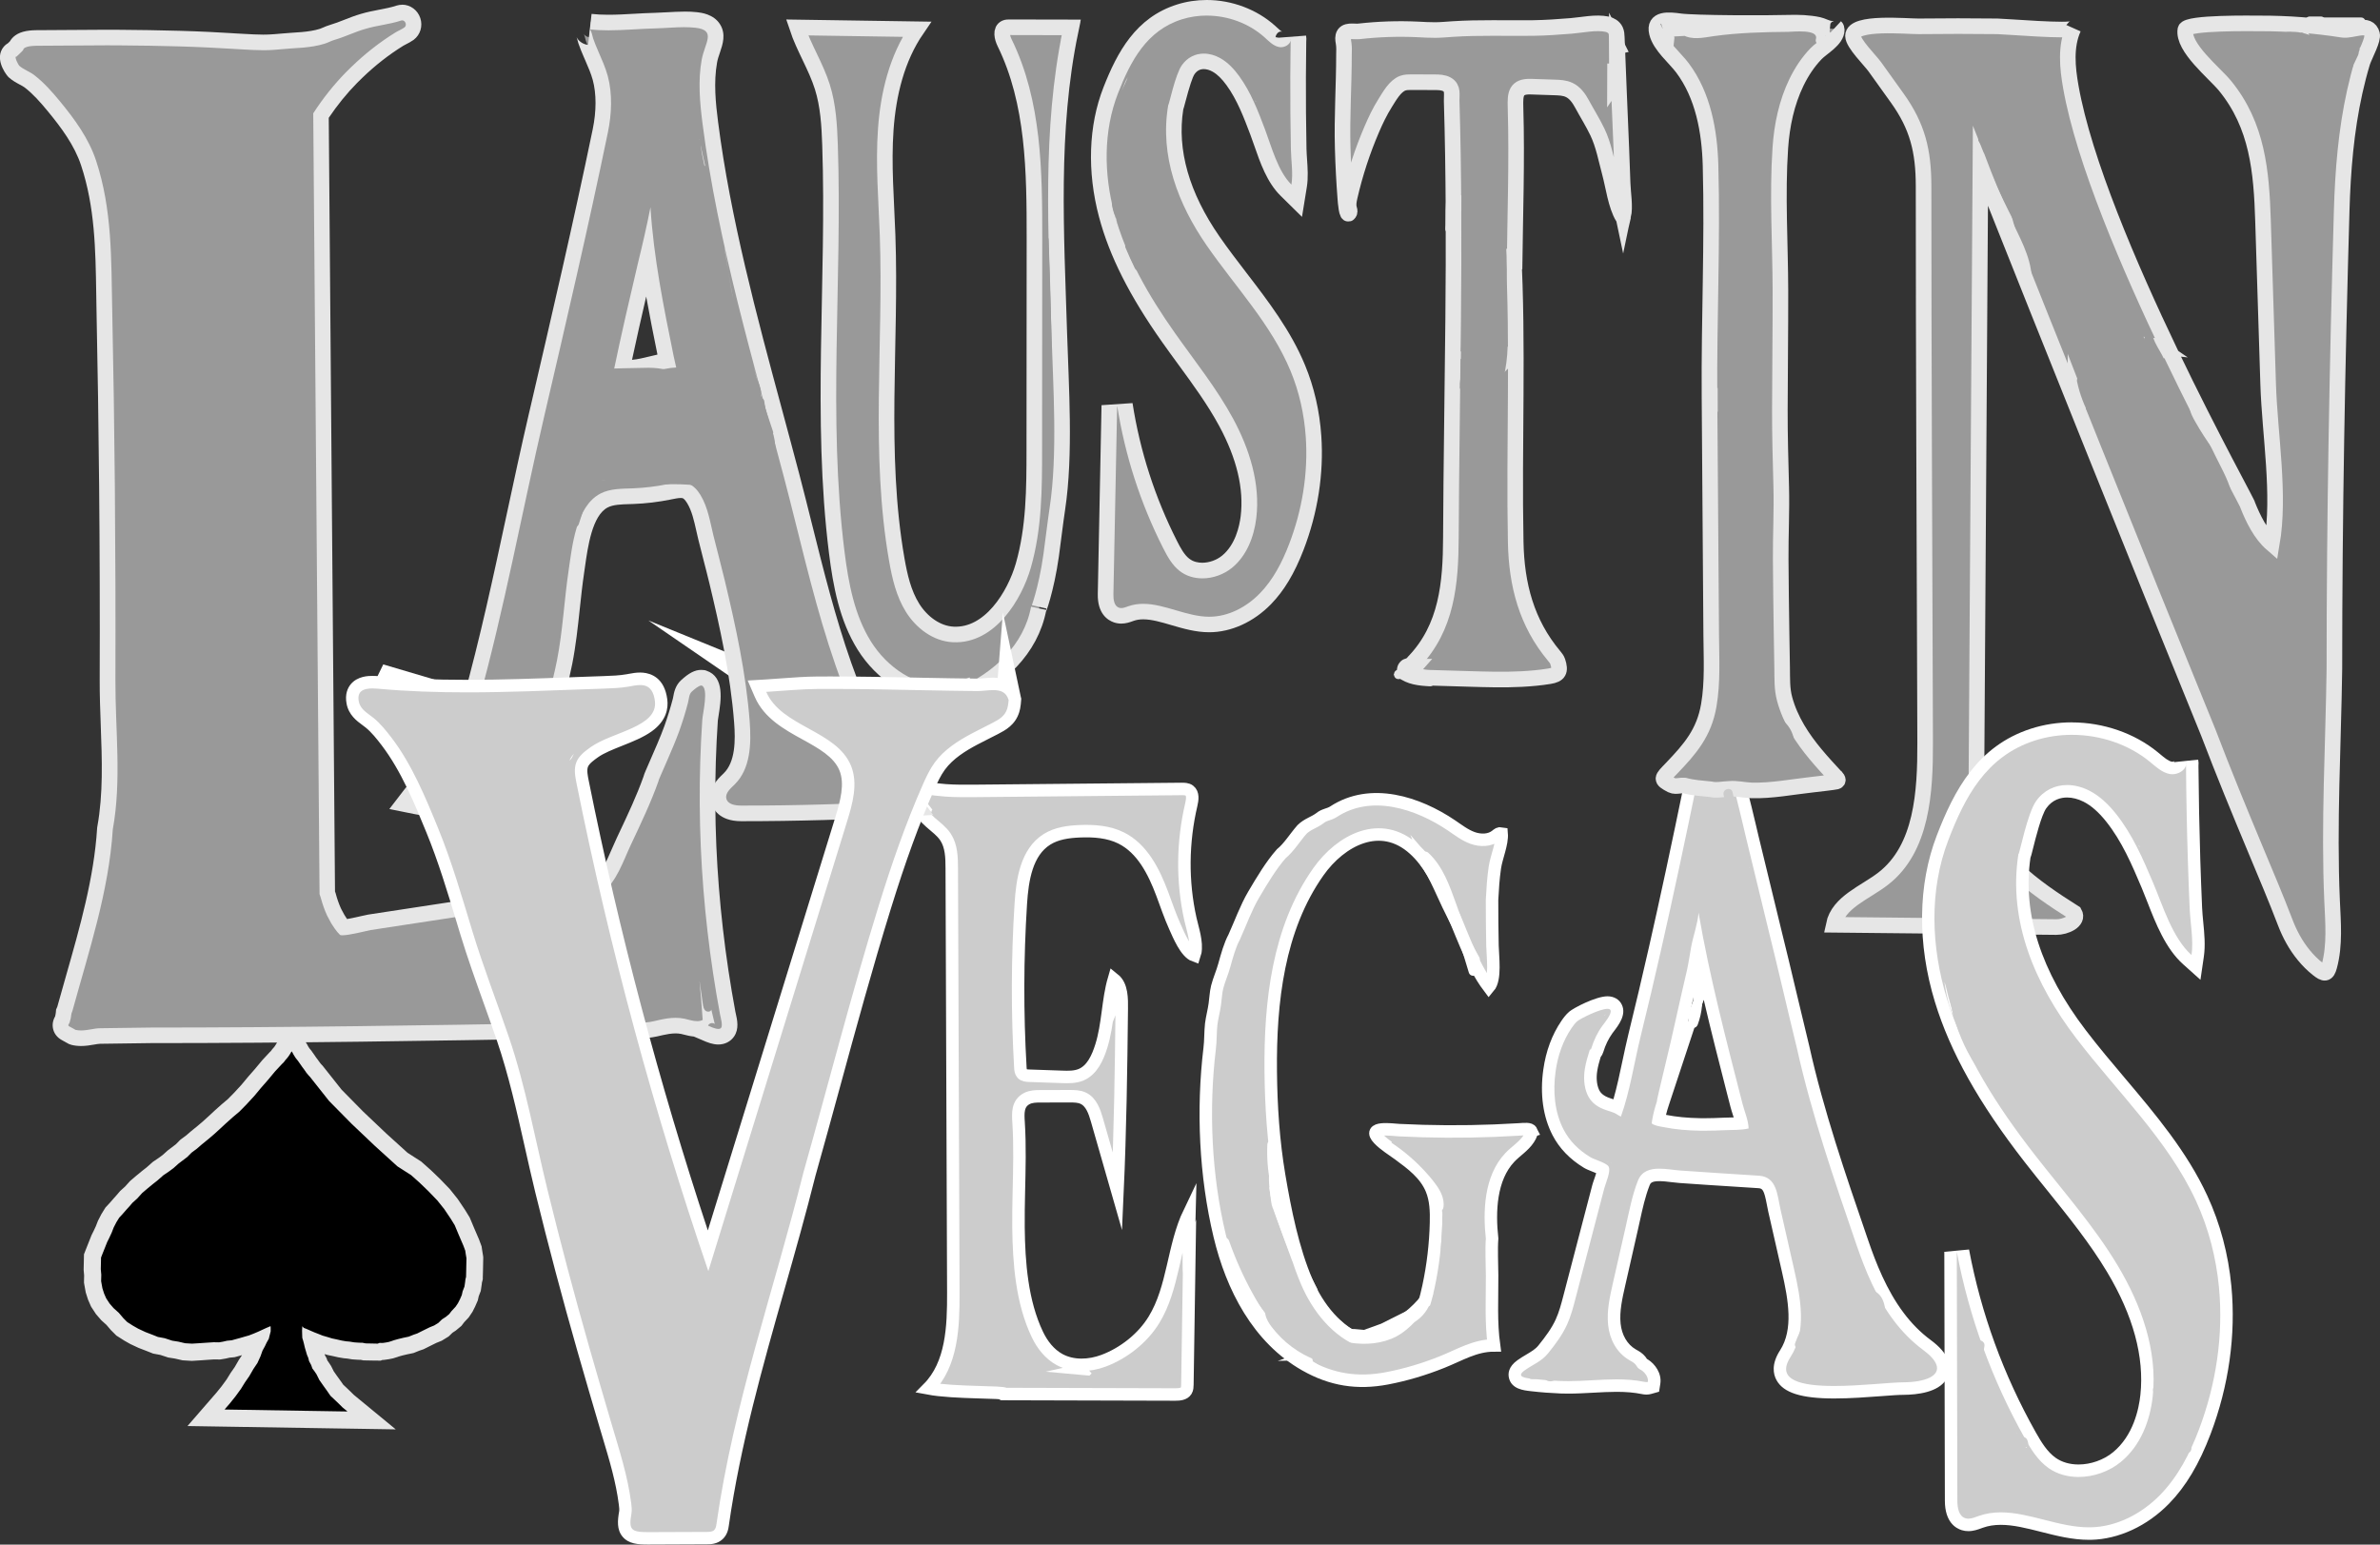 <?xml version="1.0" encoding="UTF-8"?>
<svg id="Layer_2" data-name="Layer 2" xmlns="http://www.w3.org/2000/svg" viewBox="0 0 762.92 495.17">
  <rect x="0" y="0" width="762.92" height="495.17" fill="#333333" stroke="none"/>
  <defs>
    <style>
      .cls-1 {
        stroke: #e6e6e6;
        stroke-width: 5px;
      }

      .cls-1, .cls-2 {
        fill: #999;
      }

      .cls-1, .cls-3 {
        stroke-miterlimit: 10;
      }

      .cls-4 {
        fill: #e6e6e6;
      }

      .cls-5 {
        fill: #fff;
      }

      .cls-6 {
        fill: red;
      }

      .cls-7, .cls-3 {
        fill: #ccc;
      }

      .cls-3 {
        stroke: #fff;
        stroke-width: 4px;
      }
    </style>
  </defs>
  <g id="Layer_1-2" data-name="Layer 1">
    <g>
      <g>
        <path class="cls-5" d="M273.73,239.07c-.33-.18-.57-.37-.68-.46l-.57-.47-.37-.71c-.1-.21-.17-.41-.24-.62l-4-12.65,9.44,9.33,1.57,1.37-.14,.66,5.85,9.3-10.84-5.75Z"/>
        <path class="cls-6" d="M274.98,235.82c.09,.08,.18,.17,.28,.25-.01,.05-.01,.08,0,.1-.06-.03-.14-.1-.21-.15-.03-.07-.05-.14-.08-.2m-14.2-23.12l7.95,25.1c.08,.27,.21,.63,.41,1.06l.66,1.38,1.17,.92c.19,.15,.63,.51,1.24,.83l21.71,11.4-11.71-18.49,.26-1.23-2.9-2.53-.05-.05-18.74-18.39h0Z"/>
      </g>
      <path class="cls-3" d="M383.12,305.44c.68-3.4-.8-7.56-1.52-10.77-2.7-12.08-2.55-24.72,.28-36.77,.36-1.55,.64-3.49-.63-4.45-.7-.53-1.65-.54-2.52-.53-21.94,.21-43.87,.41-65.81,.62-3.25,.03-6.51,.06-9.76-.17-4.39-.31-8.74-1.11-13.08-1.82,1.67,4.62,4.52,8.82,8.2,12.08,1.69,1.5,3.59,2.84,4.83,4.74,1.89,2.88,1.97,6.55,1.98,10,.17,45.35,.34,90.69,.5,136.04,.04,10.87-.4,22.96-8.06,30.67,8.41,1.58,24.53,1.01,24.59,1.81,18.21,.05,36.42,.1,54.63,.15,1.29,0,2.81-.12,3.49-1.22,.35-.57,.37-1.28,.38-1.96,.18-11.99,.37-23.98,.55-35.96-.15,.59-.12-12.26,.08-19.27-5.26,10.95-5,24.13-11.35,34.48-3.6,5.88-9.66,10.66-16.11,13.09-4.57,1.72-9.9,1.96-14.18-.38-3.18-1.74-5.52-4.75-7.08-8.03-4.97-10.39-5.93-22.99-6.05-34.33-.08-7.47,.28-14.94,.31-22.41,.02-3.73-.04-7.46-.28-11.19-.19-2.94-.41-6.11,2.64-7.69,1.36-.71,2.97-.73,4.5-.73,3.06,0,6.12-.02,9.18-.02,1.5,0,3.06,0,4.42,.65,2.56,1.22,3.6,4.26,4.38,6.99,2.19,7.65,4.39,15.3,6.58,22.94,.88-19.53,1.16-39.04,1.37-58.59,.03-3.15,.12-7.41-2.51-9.52-1.99,6.85-1.84,14.45-4.05,21.48-1.16,3.69-2.92,7.66-6.48,9.16-1.93,.81-4.11,.76-6.2,.68-3.49-.12-6.98-.24-10.47-.36-.79-.03-1.67-.09-2.21-.67-.47-.51-.54-1.26-.58-1.95-1.02-17.49-.97-35.04,.14-52.52,.49-7.71,1.84-16.54,8.39-20.64,3.09-1.94,6.86-2.44,10.51-2.59,4.54-.18,9.23,.14,13.29,2.17,6.78,3.39,10.48,10.78,13.14,17.88,1.33,3.56,2.54,7.18,4.11,10.64,1.16,2.57,3.44,8.16,6.23,9.16,.1-.29,.17-.58,.23-.88Zm-86.43-45.26c-1.26-1.16-2.64-2.09-3.43-4.32,1.39,1.49,2.73,3.15,4.02,4.9-.2-.19-.39-.38-.59-.57Zm51.95,178.59c-.06,.05-.13,.09-.19,.15-.11-.01-.22-.03-.34-.04,.18-.04,.36-.08,.53-.11Zm8.47-125.26v.05s0-.07,0-.1c0,.01,0,.03,0,.04Zm.05,5.62c-.14,1.21-.29,2.42-.47,3.62-.03,.03-.06,.07-.08,.12,.16-1.17,.36-2.36,.51-3.55,.02-.07,.02-.12,.04-.19Z"/>
      <g>
        <path class="cls-7" d="M443.62,426.94c.07-.03,.22-.09,.38-.17l7.06-3.56-3.35,7.16c-.65,1.39-1.97,2.12-3.93,2.18l-17.03,.48,16.88-6.09Z"/>
        <path class="cls-5" d="M445.23,429.21c-.24,.51-.91,.59-1.54,.61,.28-.1,.57-.2,.85-.31,.23-.09,.45-.18,.68-.3m11.65-11.96l-14.11,7.08s-.09,.04-.14,.06l-.36,.13-.42,.15-32.24,11.6,34.25-.99c4.03-.12,5.69-2.4,6.33-3.75l6.7-14.28h0Z"/>
      </g>
      <path class="cls-3" d="M490.88,362.57c-.4-.84-2.19-.62-4.09-.5-2.59,.16-5.19,.29-7.78,.39-10.16,.4-20.35,.34-30.51-.17-2.1-.1-10.6-1.4-6.51,2.87,1.82,1.9,4.26,3.35,6.37,4.9,4.16,3.05,8.53,6.3,10.56,11.23,1.38,3.35,1.49,7.07,1.4,10.69-.16,6.87-.97,13.73-2.41,20.45-.81,3.81-1.85,7.63-3.79,11-3.72,6.48-9.86,9.39-17.03,6.72-8.51-3.16-14.62-10.89-18.2-19.24-4.48-10.46-6.96-22.92-8.85-34.09-1.86-11.01-2.59-22.18-2.7-33.34-.22-22.3,2.4-45.78,15.26-64,7.17-10.16,19.96-16.99,30.7-7.26,4.86,4.4,7.77,10.49,10.57,16.41,4.15,8.79,7.57,20.13,13.4,27.83,2.25-2.64,1.21-9.83,1.15-13.34-.1-4.89-.14-9.76-.14-14.65,.18-3.45,.4-6.9,.9-10.32,.5-3.44,2.46-7.74,2.18-10.98-.8-.16-1.18,.21-1.8,.7-2.04,1.64-5.02,1.64-7.49,.76s-4.58-2.53-6.75-4c-10.85-7.34-25.88-12.27-37.87-4.41-1.42,.93-3,.89-4.4,2.1-1.87,1.39-3.9,1.83-5.68,3.57-2.27,2.58-4.16,5.75-6.66,7.8-3.27,3.71-6.11,8.48-8.92,13.24-2.36,4.02-4.13,8.95-6.17,13.47-1.4,2.61-2.28,5.86-3.17,9.05-.66,2.42-1.65,4.52-2.28,6.97-.44,1.77-.49,3.63-.76,5.49-.29,2.17-.87,4.2-1.15,6.38-.29,2.56-.17,5.25-.5,7.85-2.35,19.63-1.4,40.76,3.21,60.01,3.95,16.49,12.27,32.85,27.51,41.47,8.36,4.73,16.62,6.03,26.06,4.25,6.08-1.15,12.01-2.94,17.75-5.24s10.53-5.32,16.62-5.32c-1.04-7.53-.57-14.86-.61-22.44-.02-3.8-.27-8.27,0-11.82-.95-8.57-.61-19.34,5.67-25.99,1.91-2.02,4.49-3.59,6.03-5.93,.86-1.3,1.07-2.09,.85-2.55Zm-35.33,12.15c.28,.28,.57,.57,.87,.83,.13,.1,.28,.02,.38-.15,.61,1,1.13,2.18,1.67,3.32-1.08-1.04-1.94-2.67-2.92-4Zm9.86-86.44c-.75-1.51-1.49-3.19-2.33-4.61,.87,1.37,1.67,2.86,2.33,4.61Zm-6.7-9.93c-.33-.68-.65-1.47-.97-2.25,.02,.02,.65,1.51,.97,2.25Zm-52.48,147.48c-.41-.46-.84-.85-1.26-1.27-3-2.87-5.27-7.56-7.64-11.86,3.02,4.28,5.86,9.03,9.24,12.41-.17,.54,.06,1.06,.27,1.38-.21-.22-.41-.44-.62-.66Zm2.96-43.18c.18,1.2,.38,2.4,.6,3.58,.05,.22,.09,.43,.12,.66-.45-1.21-.53-2.74-.73-4.24Zm.38-3.63c.72,3.65,1.56,7.21,2.44,10.73-.13-.41-2.03-7.84-2.44-10.73Z"/>
      <path class="cls-7" d="M477.8,405.6v.1s0-.06,0-.1h0Z"/>
      <path class="cls-7" d="M399.76,414.35h0s-.01-.01-.02-.03c0,.01,.01,.03,.02,.03Z"/>
      <g>
        <path class="cls-7" d="M587.97,446.31c-9.77,0-14.94-1.5-16.76-4.85-1.15-2.11-.78-4.65,1.09-7.54,4.72-7.33,3.02-17.18,.87-26.63l-4.37-19.23c-.16-.7-.3-1.44-.44-2.18-.89-4.71-1.59-6.8-4.63-7-2.84-.19-5.67-.37-8.51-.55-5.49-.35-11.17-.71-16.75-1.12-.77-.06-1.6-.15-2.46-.26-1.37-.16-2.79-.33-4.1-.33-2.82,0-4.27,.75-4.99,2.59-1.46,3.69-2.35,7.78-3.22,11.74-.2,.9-.39,1.79-.59,2.68l-4.1,18.05c-.96,4.21-1.95,8.57-1.51,12.8,.45,4.34,2.57,7.9,5.82,9.79l.33,.19c.69,.39,1.55,.87,2.23,1.71,.16,.2,.3,.42,.44,.64,.07,.11,.17,.26,.21,.31,.04,.03,.19,.12,.3,.18,.11,.06,.22,.12,.32,.19,1.75,1.08,3.46,3.35,3.08,5.79l-.2,1.27-1.23,.35c-.34,.1-.69,.14-1.05,.14-.42,0-.78-.06-1.08-.12-2.52-.51-5.21-.75-8.48-.75-2.52,0-5.12,.14-7.63,.28-2.57,.14-5.22,.29-7.85,.29-.79,0-1.58-.01-2.36-.04-3.08-.12-6.19-.35-9.25-.71l-.25-.03c-2.06-.23-4.63-.52-5.18-2.62-.51-1.94,1.34-3.26,1.94-3.7,.94-.67,1.86-1.22,2.76-1.75,1.7-1,3.16-1.87,4.33-3.32,2.51-3.11,4.46-5.79,5.82-8.77,1.17-2.54,1.9-5.37,2.62-8.1l9.22-35.28c.13-.5,.33-1.07,.56-1.74,.31-.9,1.02-2.94,.98-3.74-.54-.37-1.95-.93-2.74-1.24-.97-.38-1.8-.72-2.39-1.08-4.17-2.54-7.29-5.78-9.28-9.62-2.86-5.52-3.82-12.4-2.76-19.89,.79-5.6,2.63-10.56,5.47-14.74,.56-.82,1.26-1.77,2.19-2.58,1-.87,7.73-4.43,10.95-4.43,1.85,0,2.56,1.1,2.78,1.57,.91,1.94-.63,4.21-2.43,6.56-.16,.21-.29,.38-.38,.51-1.39,1.91-2.5,4.2-3.24,6.65-.17,.55-.44,.94-.72,1.2-.5,1.6-1,3.35-1.27,5.08-.3,1.85-.42,4.57,.65,7.05,.84,1.93,2.38,3.17,5,4.01l.39,.12c.72,.23,1.47,.47,2.23,.79,.06,.03,.12,.05,.19,.08,1.48-4.67,2.54-9.7,3.57-14.58,.6-2.84,1.22-5.78,1.91-8.58,2.18-8.83,4.32-17.89,6.54-27.69,3.57-15.73,7.16-32.45,11.64-54.21,.1-.48,.15-1.02,.2-1.6,.07-.75,.13-1.53,.32-2.33l.04-.15c.01-.42,.07-.81,.18-1.14,.41-1.33,1.46-1.8,2.3-1.81h.14s.23,.03,.27,.04c.19-.73,.43-1.44,.77-2.1,.05-.16,.08-.37,.13-.59,.2-.97,.55-2.59,1.72-3.23,.36-.48,.84-.83,1.38-1,.44-.47,1.04-.76,1.71-.76,.86,0,1.61,.46,2.06,1.18,.76,.12,1.43,.63,1.79,1.38,.39,.79,.49,1.96-.09,2.92-.19,1.7,1.78,8.45,2.44,10.71,.33,1.14,.57,1.96,.69,2.45,.31,1.31,.64,2.61,.97,3.92l.37,1.48c.47,1.88,.91,3.77,1.36,5.66,.27,1.17,.55,2.34,.83,3.51,2.33,9.66,4.68,19.31,7.04,28.95,1.76,7.07,3.47,14.28,5.13,21.26,1.35,5.68,2.7,11.36,4.09,17.03,4.62,20.8,11.72,41.47,18.58,61.46l.45,1.3c2.41,7.03,5.91,16.06,11.58,23.59,2.7,3.59,5.74,6.63,9.02,9.06,2.61,1.93,4.22,3.74,4.92,5.52,.63,1.63,.48,3.26-.43,4.6-2.16,3.18-7.78,3.87-12.11,3.9-1.6,0-4.13,.2-7.06,.42-4.41,.33-9.9,.75-14.98,.75h0Zm-56.27-87.4c.42,.12,.89,.2,1.38,.29l.65,.12c3.38,.67,7.06,1.03,11.23,1.1,.51,0,1.02,.01,1.53,.01,1.88,0,3.92-.05,6.24-.17,.69-.03,1.42-.05,2.15-.06,1.17-.02,2.36-.04,3.47-.16-.22-1.04-.58-2.16-.93-3.26-.27-.85-.55-1.72-.76-2.56l-1.11-4.34c-3.95-15.42-8.02-31.27-11.18-47.22-.09,.41-.18,.83-.26,1.24-.17,.93-.33,1.87-.48,2.8-.27,1.61-.54,3.27-.91,4.9-.39,1.74-.8,3.47-1.2,5.21-.69,2.95-1.4,6-2.04,9-.86,4.05-2.15,9.51-3.33,14.49l3.16-5.5-6.2,18.75c-.64,1.94-1.1,3.69-1.4,5.34Z"/>
        <path class="cls-5" d="M551.36,237.27c.25,0,.45,.32,.47,.68,.31,2.61,.97,5.09,1.54,7.57,.15,.64,.3,1.26,.46,1.89-.07-.37-.15-.74-.22-1.12-.16-1.8-2.16-7.14-.66-7.86,.02,0,.04,0,.07,0,.44,0,.65,.93,.31,1.36-1.19,1.54,2.44,12.48,2.94,14.58,.43,1.82,.9,3.61,1.35,5.43,.76,3.04,1.45,6.1,2.18,9.15,2.33,9.66,4.68,19.31,7.04,28.96,3.17,12.74,6.09,25.54,9.21,38.29,4.74,21.32,12,42.29,19.08,62.93,2.91,8.48,6.45,16.94,11.88,24.14,2.69,3.57,5.83,6.8,9.43,9.46,2.37,1.75,3.72,3.3,4.24,4.64,1.43,3.68-3.42,5.73-10.69,5.77-4.13,.02-13.63,1.17-22.03,1.17-10.28,0-18.9-1.71-14-9.29,5.24-8.14,3.28-18.74,1.14-28.16-1.46-6.41-2.92-12.82-4.37-19.23-1.03-4.54-1.12-10.35-6.89-10.73-8.41-.55-16.84-1.05-25.25-1.66-2.01-.15-4.43-.59-6.7-.59-2.94,0-5.63,.75-6.85,3.86-1.85,4.68-2.79,9.82-3.9,14.71-1.37,6.02-2.74,12.04-4.1,18.05-1,4.42-2.02,8.94-1.55,13.45,.47,4.61,2.71,8.94,6.81,11.31,.71,.41,1.48,.78,2,1.42,.3,.37,.49,.81,.84,1.14,.28,.26,.64,.43,.96,.63,1.21,.74,2.37,2.33,2.15,3.78-.18,.05-.34,.07-.51,.07-.23,0-.45-.04-.7-.09-2.93-.6-5.89-.79-8.87-.79-5.15,0-10.33,.57-15.48,.57-.76,0-1.53-.01-2.29-.04-3.04-.11-6.08-.35-9.1-.69-1.97-.23-5.63-.53-2.55-2.73,2.63-1.88,5.4-2.86,7.48-5.44,2.31-2.86,4.55-5.84,6.08-9.19,1.23-2.69,1.99-5.56,2.73-8.43l9.22-35.28c.45-1.73,2.26-5.6,1.34-7.06-.71-1.12-4.59-2.19-5.83-2.95-3.6-2.19-6.6-5.06-8.55-8.83-2.94-5.67-3.45-12.36-2.56-18.69,.7-4.97,2.31-9.73,5.14-13.89,.54-.79,1.12-1.57,1.84-2.19,.82-.71,7.12-3.94,9.64-3.94,.49,0,.84,.12,.97,.41,.56,1.19-1.98,4.16-2.63,5.07-1.58,2.17-2.75,4.67-3.53,7.23-.05,.16-.12,.35-.29,.38,0,0-.01,0-.02,0-.06,0-.1-.04-.13-.09,.02-.06,.04-.13,.06-.19,0,0,0,0,0,0-.1,0-.1,.11-.06,.19-.64,2.06-1.28,4.12-1.62,6.25-.43,2.7-.31,5.63,.79,8.16,1.2,2.76,3.44,4.23,6.23,5.12,.82,.27,1.65,.52,2.45,.85,.7,.3,1.42,.94,2.1,1.14,2.89-8.09,4.24-17.24,6.29-25.59,2.27-9.22,4.45-18.46,6.55-27.72,4.1-18.04,7.92-36.13,11.65-54.25,.26-1.25,.21-2.64,.5-3.88,.02-.04,.03-.08,.05-.12,.02-.08,.03-.17,.03-.25,0-.51,.08-1.18,.5-1.19,.55,.08,.55,1.13,.42,2.25,0,.07,.01,.15,0,.21,.42,.36,.43,1.74,.21,3.62,.26-1.09,.52-2.2,.76-3.29,.57-1.95,.74-4.42,1.63-6.05,.3-.79,.43-2.89,1.16-2.89,.06,0,.13,.02,.2,.05,.1-.53,.45-.87,.75-.87,.26,0,.48,.25,.48,.85-.02,.36-.02,.73-.09,1.09,.02,.07,.04,.13,.05,.2,.06-.03,.13-.05,.19-.05s.12,.02,.17,.05c0-.01,0-.03,0-.04-.43-.41-.21-1.33-.27-1.98,0-.4,.2-.77,.48-.78h0m6.96,33.19s0,0,0,0h0s-2.01-10.33-3.62-16.03c.12,.65,.24,1.29,.34,1.94,1.16,4.68,2.31,9.35,3.28,14.09m1.71,6.93c-.17-1.06-.48-2.03-.8-2.99,.25,1.01,.5,2.01,.8,2.99m.59,.91c.08,0,.13-.08,.08-.3-.06,.04-.13,.06-.19,.06-.14,0-.28-.09-.37-.28,.08,.26,.34,.52,.49,.52m.41,6.08s-.02-.48-.25-1.54c-.24-.56-.47-1.13-.68-1.72,.49,2.05,.85,3.27,.93,3.27m-29.85,68.59s.01,0,.02-.02c-.64,1.94-1.19,3.94-1.53,5.96-.23,1.33-.29,1.32,.78,1.71,.06,.02,.12,.04,.19,.07,.85,.31,1.81,.44,2.69,.61,3.81,.76,7.7,1.07,11.59,1.14,.52,0,1.04,.01,1.56,.01,2.11,0,4.23-.07,6.34-.17,2.48-.12,5.33,.03,7.74-.56-.04-2.51-1.34-5.5-1.97-7.97-5.18-20.26-10.53-40.56-14.07-61.18-.32,3.7-1.7,7.34-2.38,11-.47,2.53-.81,5.12-1.38,7.63-1.07,4.73-2.23,9.47-3.24,14.23-2.07,9.71-6.58,27.56-6.34,27.56m-16.86-27.59c.2,0,.27-.15,.46-.21-.06,.02-.13,.04-.2,.06-.13,.04-.27,.07-.38,.13,.05,.01,.09,.02,.12,.02m-5.87,11.28h0s0-.01,0-.01h0m8.11,35.97c.06-.21,.1-.41,.16-.61-2.04-.37-4.09-1.04-6.07-1.99,1.84,1.45,3.84,2.24,5.91,2.61m80.27,36.83c.03-.13,.06-.25,.11-.35-.24-.52-.49-1.03-.73-1.56-.03,.07-.05,.13-.07,.19,.22,.57,.45,1.15,.69,1.72m4.73,8.56c-.16-.41-.32-.81-.46-1.22-1.15-1.97-2.28-3.99-3.35-6.07,.06,.55,.19,1.06,.36,1.55,0,0,0,.01,0,.03,0,.03,.02,.04,.03,.05,.31,.65,.63,1.29,.98,1.91,.63,1.02,1.35,1.95,1.86,2.94,.19,.28,.38,.56,.58,.81m-22.33,5.15s.02-.01,.03-.03c0-.05-.03-.12-.04-.17,0,.05,0,.12,.01,.2m-64.13,4.83s-.03-.94-.13-1.54c.03,.51,.07,1.02,.12,1.53,0,0,0,0,0,0m63.25,.03c.08-.28,.16-.56,.23-.85,0-.11-.02-.21-.03-.32-.02,.04-.04,.07-.05,.11-.04,.36-.09,.71-.15,1.07m-3.81,7.9s.06-.03,.09-.04c-.03,.01-.06,.03-.08,.03h0m-60.54,2.61c.23,0,.46-.02,.69-.04-.15,0-.3-.01-.45-.01-.26,0-.52,.01-.78,.02,.18,.02,.36,.03,.54,.03m-4.64,.93c.02,.05,.04,.1,.07,.1h0s.04,0,.05,0c.01,0-.04-.01-.12-.11-.02-.04-.04-.09-.05-.09,0,0,0,0,0,0,.02,.03,.04,.06,.06,.08m-14.83,.56c.07,0,.13,0,.2,0,.42,0,.83,0,1.25,.02-.43-.06-.85-.11-1.27-.15-.05,.04-.12,.08-.17,.13m13.14,.19c.26-.02,.51-.04,.77-.06,0-.01-.13-.03-.29-.03-.17,0-.36,.02-.48,.09m43.68-206.94h0c-1.06,0-2.04,.38-2.82,1.04-.6,.27-1.14,.66-1.59,1.15-1.7,1.17-2.19,3.46-2.38,4.38-.02,.11-.05,.22-.07,.32-.14,.29-.26,.58-.37,.88-1.46,.38-2.64,1.5-3.13,3.08-.14,.44-.22,.93-.26,1.45-.22,.93-.29,1.81-.36,2.59-.04,.52-.09,1.01-.16,1.37-4.47,21.76-8.06,38.46-11.63,54.17-2.22,9.78-4.36,18.83-6.53,27.65-.7,2.84-1.32,5.8-1.93,8.66-.87,4.13-1.77,8.37-2.91,12.37-.18-.06-.35-.11-.52-.17l-.37-.12c-2.58-.83-3.36-1.94-3.78-2.91-.69-1.59-.87-3.7-.51-5.94,.23-1.45,.65-2.96,1.08-4.38,.38-.47,.67-1.02,.86-1.64,.67-2.24,1.69-4.32,2.93-6.03,.11-.15,.23-.31,.37-.49,1.65-2.16,4.14-5.42,2.65-8.62-.79-1.7-2.51-2.72-4.6-2.72-3.78,0-10.93,3.77-12.26,4.92-1.11,.96-1.9,2.04-2.53,2.97-3.01,4.43-4.96,9.67-5.79,15.58-1.12,7.91-.09,15.2,2.97,21.09,2.16,4.17,5.53,7.67,10.02,10.4,.74,.45,1.64,.81,2.7,1.23,.34,.13,.81,.32,1.25,.51-.19,.68-.47,1.48-.64,1.96-.23,.68-.46,1.31-.61,1.89l-9.22,35.28c-.72,2.77-1.41,5.39-2.5,7.77-1.28,2.79-3.15,5.36-5.56,8.35-.94,1.17-2.2,1.91-3.79,2.86-.93,.55-1.9,1.12-2.9,1.84-2.95,2.11-3.1,4.33-2.71,5.83,.89,3.43,4.65,3.85,6.89,4.1l.25,.03c3.11,.36,6.27,.6,9.41,.72,.77,.03,1.6,.04,2.44,.04,2.68,0,5.37-.15,7.96-.29,2.6-.14,5.06-.28,7.52-.28,3.14,0,5.7,.23,8.06,.71,.44,.09,.93,.17,1.5,.17,.54,0,1.08-.07,1.59-.22l2.47-.7,.4-2.54c.52-3.34-1.71-6.39-4-7.8-.09-.06-.18-.11-.28-.16-.13-.2-.29-.44-.5-.71-.92-1.14-2.01-1.76-2.81-2.2l-.3-.17c-2.69-1.56-4.46-4.57-4.84-8.26-.4-3.9,.55-8.1,1.47-12.15l1.69-7.43,2.41-10.62c.2-.89,.4-1.79,.6-2.7,.85-3.88,1.73-7.89,3.13-11.43,.25-.62,.52-1.33,3.13-1.33,1.2,0,2.55,.16,3.86,.32,.84,.1,1.72,.2,2.55,.27,5.62,.41,11.34,.77,16.86,1.12,2.8,.18,5.61,.36,8.41,.54,1.34,.09,1.85,.37,2.79,5.37,.14,.74,.28,1.5,.45,2.25l.39,1.69,3.99,17.54c2.05,9.04,3.7,18.42-.6,25.11-2.86,4.41-2.21,7.64-1.16,9.57,2.22,4.07,7.93,5.89,18.52,5.89,5.16,0,10.69-.42,15.13-.75,2.89-.22,5.39-.41,6.92-.41,4.81-.03,11.11-.87,13.75-4.77,1.29-1.9,1.52-4.19,.64-6.45-.84-2.15-2.67-4.25-5.59-6.41-3.13-2.31-6.03-5.22-8.61-8.66-5.51-7.31-8.93-16.15-11.29-23.03l-.45-1.3c-6.85-19.93-13.93-40.55-18.51-61.2v-.04s-.02-.04-.02-.04c-1.38-5.66-2.75-11.43-4.08-17.01-1.66-6.98-3.37-14.21-5.14-21.3-2.5-10.25-4.76-19.52-7.03-28.93-.28-1.17-.56-2.35-.83-3.52-.43-1.85-.88-3.77-1.36-5.67l-.38-1.51c-.33-1.28-.65-2.57-.95-3.86-.13-.55-.38-1.39-.72-2.55-.57-1.96-2.24-7.69-2.35-9.69,.56-1.33,.54-2.92-.11-4.25-.52-1.05-1.38-1.84-2.4-2.24-.81-.9-1.96-1.44-3.23-1.44h0Zm-10.21,94.29c.1-.45,.19-.89,.28-1.32,.63-2.98,1.34-6.02,2.03-8.96,.34-1.45,.68-2.91,1.01-4.36,.47,2.12,.94,4.24,1.43,6.35l-4.75,8.28h0Zm-7.07,29.79c.24-.99,.55-2.04,.92-3.15l11.16-33.78c2.35,10.1,4.92,20.11,7.44,29.95l1.12,4.36c.23,.89,.52,1.79,.8,2.67,.08,.26,.17,.52,.25,.79-.31,0-.61,.01-.92,.02-.73,.01-1.48,.03-2.22,.06-2.28,.11-4.29,.17-6.14,.17-.5,0-1,0-1.5-.01-4.06-.07-7.61-.41-10.88-1.06-.01,0-.02,0-.03,0h0Z"/>
      </g>
      <g>
        <polygon class="cls-7" points="246.98 222.75 246.96 219.43 246.96 216.15 256.83 216.15 254.34 219.47 256.75 222.75 246.98 222.75"/>
        <path class="cls-5" d="M250.24,219.43s.01,0,.03,0c0,0-.01,.02,0,.04-.01,0-.03-.02-.03-.04m-6.45-6.61l-.11,6.52-.03,2.73,1.92,1.98,1.91,1.95,2.74,.03,13.05,.1-4.84-6.61,4.93-6.54-13.04-.1-6.52-.05h0Z"/>
      </g>
      <g>
        <path class="cls-7" d="M262.05,231.64c-.49-.15-.94-.32-1.39-.53l-.24-.11-.29-.2-.11-.08-25.46-17.37,28.6,11.65c.42,.17,.83,.34,1.23,.54l-2.35,6.1Z"/>
        <path class="cls-5" d="M261.93,228.04c.36,.15,.71,.3,1.06,.46-.31-.09-.61-.2-.92-.35-.05-.04-.09-.07-.15-.11m-54.11-29.16l50.27,34.48c.09,.07,.18,.13,.27,.2l.42,.29,.46,.22c.6,.29,1.21,.52,1.86,.72l4.7-12.2c-.53-.25-1.03-.46-1.4-.61l-56.58-23.09h0Z"/>
      </g>
      <g>
        <path class="cls-7" d="M120.99,222.56c-.08,0-.2,0-.35-.01h-1.52s-1-1.31-1-1.31l1.57-1.19,1.95-4.03c.1,.04,.2,.08,.31,.11l22.02,6.56-22.98-.14Z"/>
        <path class="cls-5" d="M120.45,219.08c.19,.07,.38,.15,.57,.2-.08,0-.16,0-.24-.02,0,0,0,0-.01,0,0,0,0,0-.01,0-.09-.07-.2-.13-.3-.18m2.4-6.1l-3.6,7.39-3.79,2.79,1.97,2.67h3.12c.16,.02,.3,.02,.42,.02l46.38,.32-44.38-13.14-.11-.04h0Z"/>
      </g>
      <g>
        <polygon points="66.11 454.48 71.6 448.17 73.31 446.05 75.02 443.69 76.3 441.62 77.67 439.66 78.95 437.43 80.17 435.61 81.02 433.75 81.69 431.86 82.51 430.36 82.72 429.92 82.38 430.06 80.73 430.71 77.73 431.56 76.36 431.93 74.86 432.35 73.26 432.51 72.11 432.78 70.49 433.06 68.63 433.03 66.43 433.17 64.24 433.33 61.63 433.49 59.04 433.33 56.72 432.8 54.64 432.46 52.2 431.66 49.93 431.24 47.96 430.45 45.61 429.55 43.14 428.39 41.28 427.34 39.14 425.98 37.61 424.45 36.19 422.79 34.5 421.26 33.03 419.56 31.69 417.51 30.88 415.65 30.24 413.65 29.75 410.94 29.8 408.75 29.65 406.95 29.75 402.6 30.5 400.66 31.09 399.19 31.92 397.1 32.63 395.68 33.34 394.14 34.04 392.35 34.99 390.52 36.09 388.74 37.33 387.39 38.5 386.05 39.36 385.11 40.56 383.7 42.13 382.27 43.71 380.52 45.55 378.95 47.3 377.51 48.82 376.32 50.77 374.6 52.65 373.33 53.95 372.36 55.56 370.91 58.26 368.87 59.65 367.46 61.52 366.06 62.99 364.79 65.24 362.95 66.98 361.47 68.86 359.75 70.55 358.18 72.87 356.1 74.94 354.35 77.06 352.21 79.48 349.58 81.57 347.08 83.9 344.41 86.2 341.65 88.51 339.17 88.92 338.78 89.04 338.65 89.4 338.13 90.1 337.33 90.36 336.99 90.72 336.42 93.37 331.88 96.14 336.09 96.43 336.64 96.73 337.13 97 337.54 97.26 337.88 97.7 338.42 98.04 338.91 98.75 339.9 99.03 340.32 99.26 340.63 99.77 341.31 100.02 341.67 100.28 342.02 100.41 342.23 100.62 342.48 100.88 342.8 101.07 343.01 101.41 343.37 107.54 351.1 114.65 358.32 122.07 365.36 129.09 371.72 133.45 374.52 136.32 377.07 139.28 379.92 142.25 383 144.62 385.95 146.82 389.23 148.23 391.51 149.58 394.75 151.15 398.4 151.82 400.2 152.06 401.75 152.29 403.14 152.14 409.68 151.9 410.59 151.83 411.21 151.56 413.1 150.93 414.72 150.66 415.96 149.94 417.6 149.19 419.09 148.19 420.57 146.81 422.05 146 423.12 144.59 424.3 143.42 425.06 142.21 426.23 140.45 427.32 138.88 427.96 136.89 428.94 134.8 429.98 133.59 430.39 131.85 431.09 129.9 431.5 128.31 431.89 127.13 432.22 126.45 432.46 125.41 432.8 124.3 433.02 122.89 433.23 122.22 433.21 121.63 433.45 116.98 433.37 115.97 433.17 115.1 433.16 113.28 433.04 111.79 432.8 110.63 432.69 109.09 432.42 107.41 432.04 105.81 431.7 104.39 431.26 102.6 430.74 101.02 430.12 100.02 429.73 100.11 430.09 100.41 431.37 101.01 433.38 101.48 434.47 101.69 435.36 102.31 436.53 102.61 437.4 103.16 438.14 103.86 439.2 104.75 440.98 105.88 442.58 107.06 444.22 108.05 445.66 109.29 446.83 110.52 448 111.68 449.14 119.2 455.34 66.11 454.48"/>
        <path class="cls-4" d="M93.51,337.06l.26,.4,.27,.52,.36,.59,.36,.56,.35,.45,.4,.49,.27,.39,.38,.54,.36,.51,.23,.34,.27,.37,.23,.31,.29,.38,.23,.34,.23,.31,.19,.31,.29,.33,.29,.36,.27,.31,.3,.31,6.13,7.74,7.22,7.32,7.49,7.11,7.23,6.56,4.37,2.8,2.63,2.34,2.89,2.78,2.88,2.99,2.22,2.77,2.08,3.09,1.29,2.1,1.27,3.04,1.53,3.56,.57,1.54,.19,1.27,.2,1.18-.03,1.33-.03,1.51-.03,1.39-.04,1.75-.2,.78-.09,.81-.22,1.5-.59,1.53-.26,1.18-.58,1.33-.64,1.27-.78,1.16-1.33,1.43-.71,.93-1.05,.87-1.25,.81-1.19,1.15-1.32,.81-1.45,.59-2.08,1.02-1.94,.97-1.1,.37-1.59,.64-1.72,.36-1.72,.42-1.31,.37-.76,.27-.83,.26-.89,.18-1.11,.16-.99-.02-.6,.23h-.47s-1.33-.03-1.33-.03l-1.09-.02-.99-.02-1.01-.2-1.04-.02-1.62-.11-1.46-.24-1.15-.1-1.36-.23-1.62-.37-1.51-.32-1.3-.4-1.72-.5-1.45-.58-1.14-.44-1.35-.58-1.19-.53-.93-.36-.46-.52-.08,1.4,.03,1.15,.04,1.16,.3,1.01,.24,.91,.3,1.28,.3,1.01,.36,1.23,.43,1.02,.24,1.01,.69,1.28,.37,1.07,.76,1.02,.57,.86,.91,1.82,1.24,1.77,1.2,1.67,1.12,1.63,1.46,1.37,1.21,1.16,1.21,1.2,1.58,1.3-2.11-.03-37.3-.6,1.64-1.89,1.81-2.25,1.82-2.5,1.29-2.09,1.39-2,1.3-2.26,1.29-1.92,.99-2.17,.64-1.8,.76-1.38,.54-1.14,.71-1.27,.28-1.11,.33-1.28v-1.22s-.05-.45-.05-.45l-1.34,.57-1.3,.6-1.3,.6-1.51,.64-1.47,.57-1.51,.43-1.38,.4-1.33,.36-1.29,.36-1.54,.15-1.25,.29-1.29,.22-1.71-.03-2.32,.15-2.2,.15-2.43,.15-2.19-.13-2.18-.51-1.96-.31-2.41-.79-2.19-.41-1.72-.69-2.29-.88-2.29-1.07-1.71-.97-1.82-1.16-1.24-1.24-1.46-1.72-1.7-1.53-1.24-1.43-1.12-1.71-.66-1.51-.54-1.7-.41-2.26,.05-2.07-.16-1.79,.05-2.19,.03-1.53,.58-1.49,.58-1.45,.79-1.99,.66-1.33,.78-1.67,.68-1.74,.83-1.61,.91-1.48,1.06-1.15,1.23-1.41,.82-.89,1.15-1.34,1.55-1.4,1.55-1.72,1.71-1.46,1.7-1.4,1.54-1.21,1.87-1.65,1.78-1.2,1.46-1.08,1.63-1.46,2.76-2.09,1.39-1.4,1.78-1.33,1.54-1.34,2.19-1.78,1.79-1.53,1.95-1.78,1.71-1.59,2.28-2.04,2.11-1.78,2.2-2.23,2.53-2.74,2.13-2.56,2.29-2.62,2.29-2.75,2.2-2.36,.44-.42,.29-.33,.37-.51,.31-.35,.37-.43,.37-.49,.46-.7,.46-.79m-.28-10.37l-4.44,7.62-.4,.68-.28,.43-.14,.19-.26,.3-.3,.34-.16,.19-.14,.2-.2,.28-.23,.22-.12,.11-.11,.12-2.2,2.36-.1,.11-.1,.12-2.25,2.7-2.25,2.57-.04,.05-.04,.05-2.04,2.45-2.38,2.58-1.96,1.99-1.92,1.62-.06,.05-.06,.05-2.28,2.04-.04,.04-.04,.04-1.69,1.57-1.87,1.7-1.67,1.42-2.14,1.74-.07,.05-.06,.06-1.4,1.21-1.63,1.21-.33,.25-.29,.29-1.11,1.13-2.45,1.86-.18,.14-.17,.15-1.43,1.29-1.15,.85-1.68,1.14-.3,.2-.27,.24-1.75,1.55-1.41,1.1-.05,.04-.05,.04-1.7,1.4-.05,.04-.05,.04-1.71,1.46-.27,.23-.24,.26-1.37,1.52-1.34,1.21-.26,.24-.23,.27-1.09,1.27-.75,.83-.04,.05-.04,.05-1.18,1.35-1.01,1.09-.36,.39-.28,.45-.91,1.48-.11,.17-.09,.18-.83,1.61-.14,.26-.11,.27-.61,1.57-.68,1.45-.63,1.27-.1,.2-.08,.21-.79,1.99-.57,1.44-.6,1.52-.35,.9-.02,.97-.03,1.53-.05,2.19v.3s.02,.3,.02,.3l.13,1.49-.04,1.77v.55s.09,.55,.09,.55l.41,2.26,.06,.34,.11,.33,.54,1.7,.09,.27,.11,.26,.66,1.51,.18,.42,.25,.39,1.12,1.71,.2,.31,.24,.28,1.24,1.43,.22,.26,.25,.23,1.43,1.29,1.23,1.44,.14,.17,.15,.15,1.24,1.24,.43,.43,.51,.32,1.82,1.16,.12,.08,.12,.07,1.71,.97,.18,.1,.19,.09,2.29,1.07,.17,.08,.18,.07,2.26,.87,1.69,.67,.49,.2,.52,.1,1.83,.34,2.07,.68,.41,.14,.43,.07,1.77,.28,2,.46,.45,.1,.46,.03,2.19,.13,.33,.02,.33-.02,2.43-.15,2.24-.16,2.07-.14,1.49,.02h.51s.51-.08,.51-.08l1.29-.22,.16-.03,.16-.04,.89-.21,1.18-.11,.48-.05,.47-.13,1.29-.36,.57-.15-.95,1.42-.11,.16-.09,.17-1.18,2.05-1.26,1.81-.08,.12-.08,.13-1.18,1.91-1.62,2.22-1.67,2.06-1.57,1.81-7.69,8.86,11.73,.19,37.3,.6,2.11,.03,15.62,.25-12.06-9.93-1.39-1.15-1.04-1.02-.03-.03-.03-.03-1.21-1.16-.02-.02-.02-.02-1.03-.96-.79-1.14-.04-.05-.04-.05-1.18-1.64-.99-1.41-.73-1.46-.15-.29-.18-.27-.57-.86-.08-.13-.09-.12-.25-.34-.09-.26-.14-.42-.21-.39-.35-.65-.07-.31v-.02s.69,.21,.69,.21l.24,.07,.24,.05,1.48,.31,1.58,.36,.14,.03,.14,.02,1.36,.23,.22,.04,.22,.02,.96,.09,1.27,.21,.25,.04,.25,.02,1.62,.11h.14s.14,.01,.14,.01h.55s.53,.11,.53,.11l.48,.09h.48s.99,.02,.99,.02l1.09,.02,1.33,.02h.47s1.07,.02,1.07,.02l.6-.23h.36s.44-.06,.44-.06l1.11-.16,.15-.02,.14-.03,.89-.18,.3-.06,.29-.09,.83-.26,.07-.02,.07-.02,.6-.21,1.05-.3,1.54-.37,1.64-.34,.47-.1,.45-.18,1.44-.58,.95-.32,.36-.12,.34-.17,1.94-.97,1.87-.92,1.27-.51,.42-.17,.39-.24,1.32-.81,.5-.31,.43-.41,.81-.79,.81-.53,.27-.18,.25-.21,1.05-.87,.48-.4,.38-.5,.53-.7,1.14-1.21,.3-.32,.24-.36,.78-1.16,.19-.28,.15-.3,.64-1.27,.07-.14,.06-.15,.58-1.33,.21-.49,.11-.52,.17-.77,.44-1.14,.22-.57,.09-.61,.22-1.5v-.09s.02-.09,.02-.09l.05-.43,.11-.41,.16-.62v-.64s.05-1.75,.05-1.75l.03-1.39,.03-1.51,.03-1.32v-.51s-.07-.51-.07-.51l-.19-1.14-.19-1.23-.08-.56-.2-.53-.57-1.54-.05-.13-.05-.12-1.52-3.53-1.26-3.01-.17-.4-.23-.37-1.29-2.1-.06-.09-.06-.09-2.08-3.09-.13-.19-.14-.18-2.22-2.77-.15-.19-.17-.18-2.88-2.99-.07-.08-.08-.07-2.89-2.78-.08-.07-.08-.07-2.63-2.34-.32-.28-.36-.23-3.98-2.55-6.85-6.21-7.38-7-6.94-7.05-5.95-7.51-.17-.21-.19-.19-.2-.21-.11-.12-.22-.28-.08-.1-.06-.07-.07-.11-.14-.19-.15-.2-.16-.23-.1-.15-.11-.14-.26-.34-.17-.23-.19-.27-.18-.27-.05-.08-.05-.07-.36-.51-.34-.47-.24-.35-.14-.2-.16-.19-.34-.41-.16-.21-.22-.34-.21-.34-.16-.32-.14-.27-.17-.25-.26-.4-4.85-7.37h0Z"/>
      </g>
      <path class="cls-2" d="M220.68,121.72c-9.11,1.13-18.22,2.27-27.33,3.4l.83,3.06c3.47-1.59,7.18-3.36,9.19-6.78,.68-1.16-.22-2.34-1.42-2.47-3.39-.36-6.84,.06-10.03,1.24-1.97,.73-1.22,3.58,.87,3.16,7.86-1.59,16.01-1.58,23.86,0v-3.16c-3.65,.65-7.21,1.87-10.45,3.66s-6.15,4.29-8.83,6.91-5.12,5.22-7.92,7.58-5.65,4.56-6.78,8.02c-1.03,3.15-.02,6.46,2.76,8.3s6.63,1.95,9.92,2.12c8.7,.46,17.41,.73,26.12,.79,9.79,.07,19.58-.11,29.37-.55,1.32-.06,1.94-1.33,1.42-2.47-2.2-4.77-3.8-9.78-4.82-14.93-.3-1.55-2.88-1.58-3.16,0-1.29,7.24-.74,14.62,1.7,21.57,.69,1.98,3.86,1.13,3.16-.87-2.24-6.37-2.89-13.16-1.7-19.82h-3.16c1.07,5.44,2.83,10.68,5.15,15.71l1.42-2.47c-16.08,.71-32.2,.75-48.28,.09-3.69-.15-7.46-.15-11.12-.63-2.51-.33-5.92-1.23-5.91-4.34s2.92-5.43,5.11-7.26c2.59-2.18,5.02-4.49,7.41-6.89,2.7-2.71,5.45-5.4,8.72-7.4s6.95-3.28,10.75-3.96c1.58-.28,1.55-2.85,0-3.16-8.46-1.71-17.14-1.72-25.6,0l.87,3.16c2.96-1.1,6.02-1.46,9.16-1.13l-1.42-2.47c-1.69,2.88-5.11,4.28-8.01,5.6-1.43,.66-.77,3.25,.83,3.06,9.11-1.13,18.22-2.27,27.33-3.4,.89-.11,1.63-.67,1.64-1.64,0-.8-.76-1.75-1.64-1.64h0Z"/>
      <path class="cls-1" d="M520.34,69.29c.67-3.1-.1-7.35-.2-10.5-.11-3.78-.26-7.55-.42-11.33-.52-11.83-.97-23.67-1.45-35.51-.03-.77-.07-1.56-.4-2.25-.5-1.04-1.59-1.7-2.72-1.94-3.53-.75-7.94,.25-11.49,.54-4.07,.33-8.14,.62-12.23,.68-8.58,.11-17.17-.23-25.74,.33-1.85,.12-3.69,.3-5.55,.32-1.89,.02-3.77-.11-5.65-.2-6.3-.3-12.63-.08-18.9,.63-1.58,.18-4.49-.68-5,1.55-.19,.82,.04,1.66,.15,2.49,.15,1.07,.11,2.15,.08,3.23,0,10.09-.7,20.1-.41,30.19,.15,5.45,.44,10.89,.86,16.33,.03,.42,.45,6.25,1.3,4.27,.18-.42,0-.89-.12-1.33-.32-1.23-.05-2.53,.23-3.77,1.69-7.36,4.04-14.56,7.02-21.5,1.25-2.92,2.62-5.8,4.32-8.49,1.33-2.12,3.15-5.43,5.61-6.35,.93-.34,1.94-.34,2.93-.34,2.44,.01,4.89,.02,7.33,.03,1.35,0,2.77,.03,3.95,.69,2.06,1.15,1.44,3.31,1.5,5.26,1.41,46.63-.04,93.36-.25,140.01-.06,14.57-1.26,28.84-11.9,39.87-3.72,3.86,2,4.98,5.06,5.07,4.17,.12,8.34,.25,12.51,.37,5.66,.17,11.34,.34,17,.05,3.01-.16,6.01-.43,8.98-.92s3.61-1.57,2.58-4.73c-.22-.67-.69-1.21-1.13-1.75-8.89-10.64-12.05-22.84-12.32-36.51-.63-31.32,.91-62.85-.8-94.13,.14,2.22,.28,4.43,.42,6.65,.19-17.28,.83-34.63,.32-51.91-.12-4.24,.06-6.77,4.92-6.61,2.53,.08,5.05,.17,7.58,.25,1.6,.05,3.25,.12,4.69,.8,1.88,.88,3.14,2.68,4.13,4.51,1.63,3.03,3.47,5.92,4.95,9.02,1.95,4.1,2.76,8.63,3.94,13,1.19,4.38,1.9,10.44,4.22,14.31,.03-.13,.07-.26,.1-.4Zm-2.64-46.43c.05,1.24,.1,2.48,.14,3.73-.06,.01-.12,.04-.17,.11,0-1.29,.02-2.56,.03-3.84Zm-32.92,90.37v-.97c0-.39,0-.76,0-1.14,0,.13,.02,.26,.02,.39,.02,.09,.03,.16,.05,.23-.03,.5-.06,1-.08,1.5Zm-18.97-41.1c-.02-3.17,.05-6.33,.14-9.47,.1,5-.3,14.18-.14,9.47Z"/>
      <path class="cls-1" d="M518.37,14.82s-.05,.01-.08,.04c0-.07,0-.13,0-.2,.02,.04,.05,.1,.08,.16Z"/>
      <path class="cls-1" d="M467.75,123.81c0-.06,0-.1,0-.16t0,0v.16Z"/>
      <path class="cls-1" d="M467.61,115.08h0s0-.01,0,0h0Z"/>
      <path class="cls-1" d="M453.64,213.71c-.02,.07-.05,.14-.06,.2h-.14c.07-.06,.14-.13,.2-.2Z"/>
      <g>
        <path class="cls-2" d="M237.61,260.75c-5.29,0-6.76-2.52-7.17-4.03-.83-3.06,1.53-5.34,2.95-6.69l.32-.31c4.54-4.41,4.58-12.06,4.12-18.24-1.19-15.75-4.73-31.44-7.95-44.91-.63-2.62-1.31-5.29-1.98-7.86-.55-2.12-1.09-4.24-1.62-6.37-.22-.9-.42-1.81-.63-2.72-.79-3.51-1.53-6.82-3.25-9.64-.82-1.35-1.69-2.21-2.58-2.58-.46-.19-.99-.27-1.62-.27-1.05,0-2.21,.24-3.44,.49l-.34,.07c-3.75,.76-7.6,1.21-11.42,1.36-.43,.02-.86,.03-1.29,.04-3,.09-5.83,.18-8.1,1.38-6.06,3.21-7.5,13.42-8.56,20.88-.1,.69-.19,1.35-.29,1.98-.57,3.83-.99,7.78-1.39,11.6-.61,5.72-1.23,11.63-2.38,17.43-.49,2.45-1.07,4.91-1.64,7.28-1.3,5.46-2.53,10.62-2.72,15.93-.24,6.84,2.2,10.87,5.29,15.97,.81,1.33,1.64,2.71,2.48,4.22l1.54,2.77-3.05,.85c-2.41,.67-5.17,1-8.42,1s-6.35-.3-9.45-.58c-2.52-.23-4.9-.45-7.13-.51-.74-.02-1.48-.02-2.24-.02-1.7,0-3.44,.04-5.19,.07-1.83,.04-3.67,.08-5.5,.08-3.31,0-7.64-.11-11.75-.94l-3.93-.79,2.44-3.18c2.27-2.95,4.97-5.67,7.59-8.31,1.88-1.89,3.82-3.84,5.52-5.81,2.88-3.33,4.11-8.08,5.31-12.68,.25-.95,.49-1.89,.75-2.8,5.44-19.56,9.81-39.88,14.02-59.53,2.27-10.57,4.61-21.5,7.1-32.18l.25-1.07c6.91-29.68,14.05-60.37,20.23-90.23,1.27-6.14,1.26-12.13-.02-16.88-.6-2.22-1.53-4.35-2.51-6.61l-.45-1.05c-.54-1.27-1.17-2.74-1.69-4.25-.04-.1-.1-.34-.18-.66-.08-.31-.32-1.27-.46-1.55,.11,.23,.66,.91,1.66,1.02l.56-4.97c1.71,.19,3.56,.29,5.68,.29,2.78,0,5.66-.16,8.45-.32,2.17-.12,4.42-.25,6.59-.3,1.27-.03,2.56-.1,3.93-.18,1.77-.1,3.6-.21,5.42-.21,1.37,0,2.59,.06,3.72,.19,1.75,.19,4.24,.68,5.51,2.68,1.37,2.15,.54,4.61-.27,6.99-.39,1.14-.78,2.31-1,3.52-1.2,6.68-.48,13.68,.29,19.71,4,31.23,12.46,62.57,20.64,92.87,1.8,6.68,3.67,13.59,5.45,20.37,1.42,5.39,2.79,10.9,4.12,16.22,7.45,29.81,15.16,60.64,33.58,86.18l2.96,4.06-4.58,.26c-17.18,.98-34.62,1.47-51.83,1.47h-.41Zm-37.64-142.94c.48,.05,.96,.08,1.48,.08,2.43,0,4.91-.6,7.52-1.24l.21-.05c1.49-.36,3.01-.72,4.56-.98-.08-.35-.16-.7-.24-1.05l-.07-.33c-2.13-10.46-4.3-21.17-5.8-32.09-.26,1.07-.51,2.09-.74,3.05-2.42,10.29-4.97,21.24-7.27,32.19,.13,.12,.25,.26,.35,.41Z"/>
        <path class="cls-4" d="M219.43,8.72c1.17,0,2.32,.05,3.45,.17,6.9,.76,3.03,4.86,2.05,10.26-1.22,6.74-.6,13.67,.27,20.47,4.91,38.35,16.34,76.23,26.15,113.56,9.36,35.63,16.07,72.7,38.09,103.23,.09,.12,.18,.24,.27,.37-17.22,.98-34.46,1.47-51.7,1.47-.13,0-.27,0-.4,0-1.88,0-4.27-.36-4.76-2.18-.48-1.78,1.28-3.27,2.6-4.55,5.14-5,5.41-13.07,4.87-20.22-1.16-15.31-4.44-30.37-8.01-45.3-1.14-4.77-2.43-9.49-3.6-14.25-1.09-4.43-1.76-9.09-4.17-13.06-.92-1.51-2.14-2.93-3.78-3.6-.82-.33-1.69-.46-2.57-.46-1.42,0-2.88,.32-4.28,.6-3.63,.73-7.32,1.17-11.03,1.32-3.57,.14-7.32,.04-10.47,1.71-7.81,4.14-8.98,16.82-10.15,24.71-1.42,9.61-1.86,19.36-3.75,28.91-1.56,7.86-4.13,15.6-4.41,23.61-.33,9.46,3.98,14.11,8.08,21.49-2.42,.67-5.05,.9-7.75,.9-5.54,0-11.41-.97-16.52-1.09-.76-.02-1.52-.03-2.3-.03-3.46,0-7.1,.15-10.7,.15-3.88,0-7.71-.17-11.26-.89,3.79-4.93,8.89-9.24,13.01-14,3.89-4.5,5.02-10.9,6.57-16.45,8.4-30.18,14.05-61.3,21.15-91.81,7.06-30.34,14.24-61.11,20.49-91.36,1.2-5.78,1.49-12.31-.05-18.04-.75-2.77-1.95-5.37-3.08-8-.58-1.34-1.15-2.7-1.62-4.08-.11-.33-.62-2.81-1.07-2.86,1.95,.22,3.95,.3,5.96,.3,5.04,0,10.2-.51,15.1-.62,3-.07,6.2-.39,9.29-.39m6.68,44.59c-.65-2.85-1.3-5.7-1.87-8.58-.01-.05-.03-.12-.05-.17,.02,.31,.04,.61,.06,.9,.53,2.49,1.02,5,1.56,7.5,.11,.1,.21,.22,.3,.36m-28.74,65.79c.06-.03,.12-.05,.19-.05,.18,0,.36,.13,.47,.37,.08,.19,.12,.39,.12,.61,1.1,.25,2.2,.36,3.3,.36,2.73,0,5.42-.65,8.11-1.31,2.4-.58,4.81-1.17,7.23-1.27-.28-1.27-.56-2.54-.85-3.8-3.15-15.52-6.37-31.29-7.4-47.56-1.2,6.14-2.6,12.16-4.07,18.16-2.66,11.3-5.29,22.62-7.67,34.09,.19,.15,.4,.29,.58,.39m36.1-32.07c.67,4.22,1.39,8.41,2.15,12.59,0,.03,0,.04,0,.04,0-.01,0-.03,0-.04-.11-.6-1.24-7.13-2.15-12.59-.39-2.46-.77-4.94-1.13-7.41-.02-.07-.03-.11-.04-.11-.07,0,.49,3.47,1.17,7.52m13.75,55.74c.14-.16,.26-.23,.37-.23,.19,0,.34,.2,.47,.47-.5-2.15-.97-4.31-1.45-6.46-1.79-6.6-3.59-13.19-5.12-19.96,1.91,8.73,4.06,17.33,5.73,26.19m-49.6-20.78c.11,0,.21-.01,.29-.03-.53-.17-1.12-.27-1.69-.53-.05,.24,.8,.56,1.39,.56m14.1,.38s0,0,0,0c0,0,0,0,0,0,0-.02,3.88-.43,5.41-.43-1.53,0-5.4,.41-5.41,.43m-21.52,32.86c2.19-.14,4.38-.47,6.53-1.31-.34-.06-.73-.08-1.15-.08-2.22,0-5.25,.72-5.37,1.39m-4.14,7.02s.09-.03,.13-.03,.08,0,.12,.03c.44-1.39,.91-2.75,1.38-4.1-.32,.05-.65,.07-.97,.1h-.01c0,.05-.01,.1-.02,.14-.17,.9-.35,1.8-.53,2.7v.07s-.01,.05-.01,.07c0,.34-.04,.7-.09,1.03m-10.4,55.32c.93-4.8,1.7-9.65,2.23-14.6-.9,4.77-1.63,9.79-2.23,14.6M219.43,3.72c-1.89,0-3.76,.11-5.57,.21-1.35,.08-2.62,.15-3.84,.18-2.22,.05-4.49,.18-6.68,.3-2.76,.16-5.61,.32-8.31,.32-2.02,0-3.79-.09-5.4-.27l-1.12,9.94c-2.04-.23-3.34-1.67-3.67-2.52,.09,.24,.27,.92,.33,1.18,.09,.34,.15,.59,.24,.86,.55,1.6,1.2,3.12,1.76,4.42l.46,1.05c.94,2.17,1.83,4.22,2.39,6.27,1.18,4.38,1.18,9.97-.01,15.73-6.17,29.82-13.31,60.48-20.21,90.14l-.26,1.1c-2.49,10.7-4.84,21.64-7.11,32.22-4.21,19.61-8.56,39.9-13.99,59.39-.26,.93-.51,1.88-.76,2.85-1.12,4.32-2.28,8.79-4.78,11.67-1.65,1.9-3.47,3.74-5.4,5.68-2.67,2.69-5.43,5.47-7.8,8.55l-4.89,6.36,7.86,1.59c4.33,.87,8.82,.99,12.25,.99,1.87,0,3.74-.04,5.56-.08,1.79-.04,3.48-.07,5.14-.07,.73,0,1.46,0,2.18,.02,2.14,.05,4.48,.27,6.96,.5,3.15,.29,6.42,.59,9.68,.59,3.49,0,6.46-.36,9.09-1.09l6.11-1.7-3.07-5.54c-.86-1.55-1.71-2.95-2.52-4.3-3.1-5.11-5.14-8.49-4.93-14.59,.18-5.06,1.38-10.1,2.65-15.44,.57-2.4,1.16-4.88,1.66-7.37,1.17-5.91,1.8-11.88,2.42-17.65,.4-3.79,.82-7.71,1.38-11.5,.09-.64,.19-1.31,.29-2.01,.92-6.53,2.32-16.4,7.25-19.01,1.76-.93,4.31-1.01,7.01-1.09,.44-.01,.88-.03,1.31-.04,3.96-.15,7.94-.63,11.82-1.41l.34-.07c1.1-.22,2.14-.44,2.95-.44,.3,0,.54,.03,.68,.09,.1,.04,.62,.3,1.39,1.56,1.5,2.47,2.2,5.59,2.94,8.89,.21,.93,.42,1.85,.64,2.77,.53,2.14,1.08,4.3,1.62,6.39,.66,2.57,1.35,5.22,1.97,7.82,3.2,13.37,6.71,28.95,7.89,44.51,.43,5.63,.43,12.57-3.37,16.26l-.31,.3c-1.58,1.51-4.85,4.65-3.63,9.15,.48,1.76,2.37,5.87,9.58,5.87h.4c17.26,0,34.75-.5,51.98-1.48l9.15-.52-5.38-7.41-.25-.35c-18.14-25.15-25.79-55.74-33.18-85.33-1.33-5.33-2.71-10.85-4.13-16.25-1.78-6.78-3.65-13.7-5.45-20.39-8.16-30.22-16.59-61.48-20.57-92.54-.75-5.84-1.45-12.61-.31-18.95,.18-1.03,.55-2.11,.91-3.16,.9-2.66,2.03-5.97,.01-9.13-2.07-3.24-6.04-3.68-7.34-3.83-1.22-.14-2.53-.2-4-.2h0Zm-16.83,111.62c1.46-6.82,3-13.63,4.54-20.27,1.12,6.28,2.37,12.48,3.61,18.6-.73,.16-1.45,.34-2.17,.51l-.21,.05c-2.04,.49-3.97,.97-5.78,1.12h0Z"/>
      </g>
      <path class="cls-1" d="M343.16,9.96c.08-.39,.17-.78,.25-1.18-6.6-.01-13.2-.03-19.8-.04-.44,0-.9,0-1.3,.17-1.65,.71-1.07,3.16-.28,4.78,9.41,19.17,9.58,41.39,9.57,62.75-.02,22.58-.03,45.17-.05,67.75,0,12.4-.06,25.07-3.51,37.09-2.78,9.66-10.7,22.66-22.43,22.11-5.42-.25-10.22-3.96-13.09-8.56-2.87-4.6-4.1-10.02-5.04-15.36-6.01-34.23-1.72-69.35-2.96-104.08-.4-11.32-1.39-22.65-.58-33.95s3.55-22.72,9.96-32.06c-12.79-.19-25.58-.39-38.38-.58,2.18,6.57,6.03,12.49,8.1,19.09,1.88,5.99,2.23,12.35,2.45,18.62,1.47,43.53-3.25,87.33,2.15,130.55,1.3,10.4,3.29,21.02,8.84,29.91,5.55,8.89,15.39,15.78,25.85,15.1,1.78-.12,3.87-.33,5.05,1.01,12.27-5.38,22.49-14.85,24.99-28.02-.35,1.48,2.45-5.93,4-17,.52-3.71,1.33-10.56,2-15,2.63-17.33,1.13-39.44,.62-55.9-1-32.49-3.03-65.4,3.6-97.2Zm-35.03,211.53c0-.07,0-.13,0-.2,.03-.09,.06-.19,.07-.32,1.04-.29,2.03-.87,3.05-1.31,.2-.15,.5-.16,.75-.3-1.29,.74-2.6,1.35-3.89,2.13Z"/>
      <path class="cls-1" d="M588.77,249.37s-.06-.07-.09-.1c-4.53-4.89-9.08-9.8-12.48-15.57-1.77-3-3.21-6.21-4.12-9.57s-.75-6.51-.81-9.98c-.07-3.83-.13-7.66-.19-11.49-.12-7.79-.22-15.58-.27-23.36-.05-7.77,.37-15.46,.17-23.2-.22-8.24-.46-16.47-.44-24.71,.02-12.75,.21-25.5,.18-38.25-.04-15.09-1.06-30.62-.03-45.74,.49-7.21,2.01-14.49,5.18-21.02,1.63-3.35,3.69-6.5,6.29-9.19,1.9-1.97,6.61-4.43,6.61-7.61,0-.37-.07-.69-.34-.94,1.08,1-2.08,.47-1.87,.5-1.05-.12-2.47-.95-3.6-1.18-3.19-.67-6.46-.78-9.7-.68-6.79,.22-29.97,.18-34.78-.47-3.49-.48-8.51-1.02-7.36,3.7,1.02,4.2,5.71,7.93,8.21,11.27,6.62,8.85,8.7,20.33,8.99,31.38,.66,24.63-.52,49.31-.34,73.94,.18,25.49,.37,50.99,.55,76.48,.05,7.49,.5,15.07-.77,22.49-1.52,8.86-5.94,13.97-11.98,20.27-3.18,3.32-3.61,3.43-.01,5.35,.87,.42,1.74,.3,2.61,.2,.52-.07,1.03-.12,1.56-.08,2.76,.76,5.58,.91,8.37,1.2,2.03,.46,3.97-.05,6.01-.12,2.4-.22,4.76,.42,7.17,.49,6.37,.18,13-1.13,19.36-1.83,1.65-.18,7.25-.84,7.75-.98,.17-.05,.34-.12,.44-.26,.19-.29,0-.65-.23-.93Zm-14.35-15.65c-.25-.59-.5-1.2-.72-1.84,.13,.3,.61,1.54,.72,1.84ZM533.33,9.92s-.04,.02-.07,.03c0-.03-.02-.07-.03-.08,.03,.02,.07,.03,.1,.05Zm15.39,114.52c.04,1.25,.1,2.5,.18,3.73,0,1.25-.02,2.5-.05,3.75-.07-2.48-.11-4.98-.13-7.48Z"/>
      <path class="cls-1" d="M759.43,14.92c.66-1.6,1.15-3.13,.94-3.93-1.07-4.16-6.24-.93-9.49-1.45-8.69-1.37-17.49-2.05-26.29-2.03-2.54,0-23.43-.36-24.05,1.95-1.02,5.71,9.38,13.98,12.67,18,10.47,12.79,11.71,27.57,12.21,43.39,.55,17.45,1.1,34.91,1.65,52.36,.51,16.17,3.9,35.33,1.18,51.15-3.6-3.12-6-8.07-7.79-12.54,1.16,.98-48.22-86.44-56.64-133.9-1.11-6.3-1.78-13.04,.84-18.88-.55,1.23-21.95-.57-24.38-.6-8.41-.1-16.82-.1-25.23,0-3.77,.05-21.12-1.69-21.07,3.07,.02,2.45,5.53,7.85,7,9.9l7.19,10.03c6.51,9.08,8.42,16.99,8.44,28.15,0,55.29,.29,110.57,.46,165.86,.01,4.22,.03,8.45,.04,12.67,.05,15.76-.97,33.85-13.41,43.52-5.88,4.57-14.4,7.53-15.9,14.82,23.77,.24,47.54,.49,71.32,.73,3.02,.03,7.35-1.92,5.85-4.55-12.99-8.23-27.09-17.96-30.47-32.97-.99-4.37-.96-8.9-.93-13.38,.42-64.39,.84-128.77,1.26-193.16,12.13,30.51,24.31,61.01,36.55,91.47,12.11,30.15,24.28,60.28,36.55,90.37,4.81,12.63,9.95,25.12,15.16,37.59,3.22,7.71,6.48,15.39,9.45,23.16,1.44,3.78,3.41,7.4,5.99,10.53,1.33,1.61,2.81,3.1,4.45,4.39,2.09,1.65,2.97,1.84,3.7-.91,1.83-6.82,1.19-13.98,.88-20.94-1.09-24.68,.4-49.68,.74-74.39,0-48.96,.92-98.02,2.34-146.96,.37-12.75,1.42-25.55,4.18-38.03,.71-3.18,1.52-6.34,2.47-9.46,.32-1.04,1.36-3.12,2.16-5.07Zm-120.68,41.37c.06,.22,.12,.44,.18,.66-.08-.14-.15-.3-.23-.44,.02-.08,.03-.16,.05-.22Zm72.66,92.03c.11,.18,.2,.36,.31,.56-.2,.16-.4-.72-.31-.56Zm-19.85-37.34s-.03-.02-.02-.04c-.15-.42-.31-.84-.48-1.25,.88,1.71,1.74,3.42,2.6,5.13-.72-1.27-1.42-2.55-2.11-3.84Zm11.47,24.36h-.02c-.05-.1-.09-.2-.15-.32,.05,.12,.11,.22,.17,.32Zm34.33-124.36c.03,.08,.08,.14,.11,.2-.2-.02-.42-.02-.63-.04-.74-.04-1.5-.1-2.25-.16,.93,.04,1.84,.02,2.78,0Zm-72.05,115.76s.09,0,.14-.02c.54,1.55,1.07,3.08,1.61,4.64-.57-1.55-1.15-3.08-1.75-4.62Zm88.62-107.3c.05-.36,.08-.74,.11-1.11,.08,.02,.15,.02,.23,0-.11,.36-.22,.74-.34,1.11Z"/>
      <g>
        <path class="cls-2" d="M387.62,200.2c-3.97,0-7.79-1.12-11.48-2.2-3.4-1-6.62-1.94-9.67-1.94-1.42,0-2.7,.2-3.91,.63l-.32,.12c-.77,.28-1.72,.62-2.81,.62-.54,0-1.07-.09-1.56-.26-1.63-.56-3.55-2.19-3.46-6.71l1.2-60.5,4.97-.34c2.45,15.68,7.33,30.81,14.5,44.97,1.24,2.44,2.62,4.96,4.63,6.52,1.53,1.18,3.5,1.81,5.69,1.81,2.84,0,5.73-1.03,7.93-2.84,3.66-3,6.1-8.06,6.86-14.24,1.14-9.3-1.25-19.53-7.13-30.4-3.81-7.05-8.68-13.71-13.39-20.15-1.69-2.32-3.45-4.71-5.13-7.1-10.25-14.53-16.54-26.99-19.81-39.21-3.75-14.06-3.29-28.27,1.31-40.01,4.22-10.78,9.81-21.28,22.05-25.13,2.79-.88,5.73-1.32,8.73-1.32,7.47,0,14.84,2.78,20.22,7.63l.56,.51c1,.92,1.94,1.79,2.86,1.99,.02,0,.06,.01,.12,.01,.26,0,.5-.11,.64-.2v-.2s4.97-.38,4.97-.38c.08,.46,.08,.91,.02,1.36-.11,7.6-.14,15.31-.08,22.91,.03,3.87,.08,7.79,.16,11.65,.02,1.09,.1,2.25,.19,3.48,.19,2.76,.39,5.61-.04,8.31l-.78,4.78-3.45-3.4c-3.9-3.84-5.99-9.86-7.83-15.16-.42-1.2-.81-2.35-1.22-3.42-2.14-5.68-4.35-11.54-7.99-16.53-1.72-2.37-3.43-4.01-5.22-5.02-1.34-.76-2.75-1.16-4.08-1.16-2.03,0-3.76,.92-4.99,2.66-1.25,1.76-2.73,7.42-3.36,9.84-.23,.86-.42,1.59-.65,2.19-2.27,13.71,1.75,28.13,11.96,42.88,2.76,3.98,5.79,7.94,8.72,11.76,6.89,8.98,14.02,18.27,18.45,29.02,2.81,6.8,4.5,14.17,5.03,21.9,.81,11.75-1.11,24.03-5.55,35.53-2.78,7.21-5.92,12.45-9.87,16.51-5.1,5.24-11.66,8.25-18,8.25h-.02Z"/>
        <path class="cls-4" d="M386.82,5c6.75,0,13.52,2.46,18.55,6.98,1.38,1.24,2.74,2.69,4.56,3.09,.22,.05,.44,.07,.66,.07,1.4,0,2.88-.89,3.13-2.14-.12,7.72-.14,15.44-.08,23.16,.03,3.89,.08,7.79,.16,11.68,.07,3.62,.75,7.79,.17,11.34-4.33-4.27-6.36-12.11-8.46-17.68-2.24-5.94-4.54-11.95-8.3-17.12-1.64-2.25-3.58-4.35-6.01-5.72-1.73-.98-3.56-1.48-5.31-1.48-2.71,0-5.25,1.2-7.03,3.71-2.15,3.03-4.13,12.81-4.37,12.81,0,0,0,0-.01-.01-2.79,16.28,3.16,31.74,12.32,44.98,9.22,13.32,20.74,25.34,26.92,40.31,2.78,6.73,4.35,13.87,4.85,21.12,.8,11.64-1.17,23.54-5.39,34.46-2.2,5.71-5.06,11.28-9.33,15.66-4.26,4.38-10.09,7.49-16.21,7.49h-.02c-7.16,0-14.27-4.14-21.15-4.14-1.59,0-3.17,.22-4.73,.76-.75,.26-1.54,.6-2.31,.6-.25,0-.5-.04-.74-.12-1.57-.55-1.81-2.63-1.78-4.3,.4-20.17,.8-40.34,1.2-60.5,2.48,15.89,7.47,31.37,14.75,45.71,1.38,2.73,2.92,5.5,5.34,7.36,2.07,1.6,4.62,2.33,7.22,2.33,3.39,0,6.87-1.24,9.52-3.4,4.67-3.82,7.02-9.88,7.76-15.87,1.35-11.01-2.14-22.14-7.41-31.9-5.27-9.76-12.29-18.45-18.68-27.51-8.32-11.79-15.71-24.48-19.43-38.42-3.34-12.52-3.55-26.26,1.22-38.46,4.02-10.27,9.14-20.1,20.47-23.66,2.58-.81,5.28-1.2,7.98-1.2m-27.19,24.1c.54-1.61,1.34-2.82,1.86-4.42-.74,1.27-1.35,2.77-1.86,4.42m42.9,3.59c0-.09,0-.17,0-.24-.07-.09-.15-.17-.22-.25,.07,.17,.15,.33,.22,.5m-43.96,39.9c-.14-.69-.26-1.32-.37-1.92-.48-1.75-.9-3.57-1.25-5.43-.08-.3-.17-.6-.27-.91,.31,2.96,.91,5.94,1.89,8.26m1.79,3.45c-.12-.3-.23-.61-.35-.9,0,0,0-.01,0-.01,0,.01,0,.03-.01,.03,.1,.34,.2,.67,.37,.89m3.74,9.14c.04,.08,.08,.16,.13,.23-.04-.08-.08-.16-.13-.23-.91-1.74-1.55-3.96-2.53-5.49,.79,1.93,1.62,3.79,2.53,5.49m1.54,77.17c-.99-2.97-1.82-6.13-2.63-9.29,.47,3,2.48,8.94,2.63,9.29m37.71,2.44c0-.3,0-.6,0-.89-.04,.34-.08,.6-.1,.76,.05,.03,.08,.06,.11,.13m-.11,2.68s0,0,0,0c0,0,0,0,0,0,0,0,0,0,.01,0,0-.04,0-.06,0-.1,0,.04-.01,.07-.02,.11m-30.92,8.65s-.24-.29-.27-.29c-.02,0,.01,.06,.15,.23,.04,.04,.08,.06,.13,.06m37.75,2.37c.1-.23,.21-.44,.31-.67-.1,.14-.21,.28-.31,.41,0,.09,.01,.18,0,.27m-44.68,13.37c-.06-.22-.06-.47,.03-.7-.72,.17-.88,.67-.03,.7m3.02,.33c-.48-.18-.96-.3-1.44-.3-.16,0-.32,.01-.49,.04,.64,.05,1.28,.14,1.93,.25M413.73,12.28c.04,.25,.04,.49-.01,.72,0-.24,0-.48,.01-.72M386.82,0S386.82,0,386.82,0c-3.26,0-6.45,.48-9.48,1.43-13.24,4.16-19.18,15.25-23.63,26.6-4.79,12.23-5.29,27-1.4,41.57,3.34,12.52,9.76,25.24,20.18,40.01,1.7,2.41,3.45,4.81,5.15,7.13,4.88,6.67,9.48,12.97,13.21,19.87,5.62,10.41,7.93,20.13,6.85,28.91-.4,3.21-1.7,9.12-5.96,12.61-1.74,1.42-4.11,2.27-6.35,2.27-1.14,0-2.78-.22-4.16-1.29-1.61-1.24-2.82-3.48-3.93-5.67-7.06-13.92-11.86-28.8-14.26-44.22l-9.94,.67-1.2,60.5c-.13,6.34,3.17,8.43,5.14,9.12,.76,.26,1.56,.4,2.38,.4,1.52,0,2.81-.46,3.66-.77l.3-.11c.94-.33,1.95-.49,3.09-.49,2.69,0,5.74,.89,8.97,1.84,3.86,1.13,7.85,2.3,12.18,2.3,7.03,0,14.24-3.28,19.81-9,4.19-4.31,7.5-9.82,10.41-17.35,4.57-11.83,6.55-24.49,5.71-36.6-.55-8-2.3-15.63-5.22-22.68-4.56-11.05-11.79-20.48-18.78-29.59-2.91-3.8-5.93-7.73-8.65-11.66-9.74-14.07-13.64-27.77-11.6-40.72,.07-.2,.14-.41,.2-.63,.11-.4,.27-.98,.45-1.67,1.33-5.07,2.33-8.11,2.98-9.03,.77-1.08,1.73-1.6,2.95-1.6,.9,0,1.88,.29,2.85,.84,1.47,.83,2.92,2.24,4.43,4.31,3.43,4.71,5.58,10.42,7.67,15.94,.39,1.03,.78,2.16,1.2,3.36,1.93,5.56,4.12,11.87,8.43,16.12l6.9,6.8,1.55-9.56c.48-2.98,.26-6.12,.07-8.88-.08-1.2-.16-2.32-.18-3.36-.08-3.86-.13-7.77-.16-11.63-.06-7.53-.03-15.17,.08-22.72,.07-.65,.06-1.31-.05-1.96l-8.75,.67-1.09-.12c.15-.74,.75-1.85,1.76-1.85,.13,0,.27,.02,.41,.05-.32-.11-1.15-.88-1.71-1.39-.19-.18-.39-.36-.58-.53C402.88,3.01,394.9,0,386.82,0h0Z"/>
      </g>
      <path class="cls-2" d="M223.24,305.61c-.44,2.81-.1,5.66,.95,8.3,.91,2.27,2.85,4.63,5.58,3.95,.97-.24,1.35-1.37,.9-2.2-.75-1.37-1.71-2.63-2.85-3.7-1.02-.95-3.05-.02-2.51,1.46,.41,1.1,.72,2.25,.85,3.42l2.26-1.3c-3.98-2.4-8.63-3.24-13.21-2.56-.8,.12-1.24,1.13-1.05,1.85,.24,.86,1.04,1.17,1.85,1.05,3.76-.56,7.66,.3,10.9,2.26,.9,.54,2.39-.14,2.26-1.3-.16-1.45-.45-2.85-.95-4.22l-2.51,1.46c.97,.91,1.75,1.92,2.38,3.09l.9-2.2c-.25,.06-.3,.03-.49-.07-.28-.15-.51-.38-.71-.63-.49-.61-.78-1.35-1.02-2.08-.61-1.85-.92-3.83-.61-5.77,.13-.8-.2-1.61-1.05-1.85-.71-.2-1.72,.24-1.85,1.05h0Z"/>
      <path class="cls-2" d="M211.34,316.56c5.27,1.03,10.65,1.34,15.99,.85,.81-.07,1.5-.64,1.5-1.5,0-.75-.69-1.57-1.5-1.5-5.08,.46-10.19,.23-15.19-.75-.79-.16-1.62,.23-1.85,1.05-.2,.74,.25,1.69,1.05,1.85h0Z"/>
      <path class="cls-2" d="M179.66,154.27c-.64,1.61-1.28,3.22-1.92,4.83-.19,.6-.21,1.2-.08,1.79,.03,.6,.21,1.16,.53,1.67,.28,.52,.67,.95,1.16,1.26,.43,.4,.94,.67,1.53,.81l1.2,.16c.81,0,1.57-.21,2.27-.61l.91-.7c.56-.56,.94-1.22,1.16-1.99,.64-1.61,1.28-3.22,1.92-4.83,.19-.6,.21-1.2,.08-1.79-.03-.6-.21-1.16-.53-1.67-.28-.52-.67-.95-1.16-1.26-.43-.4-.94-.67-1.53-.81l-1.2-.16c-.81,0-1.57,.21-2.27,.61l-.91,.7c-.56,.56-.94,1.22-1.16,1.99h0Z"/>
      <path class="cls-2" d="M247.95,140.64c-1.07-2.69-1.92-5.45-2.62-8.26s-1.35-5.7-2.34-8.46c-.49-1.35-2.63-.79-2.17,.6,1.6,4.81,3.2,9.62,4.8,14.43l2.06-.87c-2.82-4.88-4.5-10.35-4.86-15.98l-2.1,.57c.51,1.06,.84,2.16,1.06,3.31,.26,1.42,2.43,.82,2.17-.6s-.69-2.62-1.28-3.85c-.48-1-2.17-.52-2.1,.57,.39,6.03,2.14,11.88,5.17,17.12,.62,1.08,2.47,.37,2.06-.87-1.6-4.81-3.2-9.62-4.8-14.43l-2.17,.6c1,2.76,1.64,5.62,2.34,8.46s1.55,5.57,2.62,8.26c.53,1.33,2.71,.75,2.17-.6h0Z"/>
      <path class="cls-7" d="M457.1,275.12c.03,1.76,.99,3.1,2.07,4.41,1.15,1.39,2.15,2.88,3.13,4.4,2.06,3.21,4.12,6.42,6.17,9.63,1.04,1.62,3.64,.12,2.59-1.51-1.94-3.03-3.88-6.06-5.82-9.09-.9-1.41-1.82-2.82-2.83-4.15-.79-1.04-2.28-2.29-2.3-3.68-.03-1.93-3.03-1.93-3,0h0Z"/>
      <path class="cls-7" d="M455.04,372.31c-.56,2.3,.69,4.38,2.23,5.98,.61,.64,1.26,1.23,1.83,1.9,.06,.07,.2,.25,.07,.08,.07,.09,.14,.19,.2,.28,.12,.17,.22,.35,.32,.53,.02,.03,.17,.36,.1,.19s.07,.2,.07,.2c.03,.09,.05,.17,.07,.26,0,.04,.07,.46,.03,.14,.08,.78,.63,1.54,1.5,1.5,.74-.03,1.59-.66,1.5-1.5-.22-2.06-1.44-3.57-2.86-4.99-.31-.31-.63-.61-.92-.94-.16-.17-.31-.35-.46-.53-.17-.22,.18,.27-.09-.13-.06-.09-.12-.17-.17-.26-.14-.21-.26-.44-.37-.66-.04-.08-.08-.2-.02-.05-.04-.12-.08-.23-.11-.35-.03-.09-.04-.19-.06-.28-.04-.15-.01,.17,0-.1,0-.1,0-.19,0-.29,0,.27,.03-.12,.04-.18,.19-.76-.24-1.66-1.05-1.85s-1.64,.23-1.85,1.05h0Z"/>
      <path class="cls-7" d="M395.5,410.86c3.34,9.67,10.94,17.45,20.51,21.05,1.81,.68,2.59-2.22,.8-2.89-8.53-3.21-15.45-10.34-18.42-18.95-.63-1.81-3.52-1.03-2.89,.8h0Z"/>
      <path class="cls-7" d="M506.6,441.83c2.4,.08,4.94,.21,7.31-.18,1.84-.3,3.51-2.47,1.94-4.13-.33-.35-.75-.55-1.22-.65-.27-.06-1.13-.17-1.35,.04-.26,0-.19,.16,.21,.45,.21,.53,.33,.6,.36,.22,.13-.15,.15-.68,.19-.89,.12-.65,.22-1.3,.31-1.96,.15-1.18,.22-2.37,.23-3.56s-.08-2.49,.42-3.62h-2.59c.76,1.46-.86,2.81-1.97,3.46-1.57,.92-3.26,1.61-4.85,2.52s-3.12,1.93-4.57,3.05c-.7,.54-1.36,1.11-2.03,1.69-.3,.25-.59,.52-.9,.76-.21,.16-.42,.31-.64,.46-.62,.24-.55,.67,.23,1.28,.38-.95-.57-1.87-1.45-1.9-1.86-.06-3.7,.07-5.54,.33-.81,.12-1.24,1.13-1.05,1.85,.23,.86,1.05,1.16,1.85,1.05,1.57-.23,3.16-.28,4.74-.22l-1.45-1.9c-.41,1.02,.19,2.19,1.16,2.63,1.32,.6,2.61-.2,3.65-.98,2.28-1.71,4.31-3.6,6.78-5.07,3.59-2.14,11.63-4.75,8.62-10.51-.49-.93-2.14-1.03-2.59,0-.86,1.96-.78,3.9-.84,5.99-.03,1.07-.12,2.14-.3,3.2-.15,.94-.6,2.01-.41,2.97,.17,.85,.81,1.46,1.66,1.65,.32,.07,.61,.07,.94,.04,.22-.03,.44-.06,.66-.09,.04-.94-.2-1.31-.72-1.1-.48-.11-1.21,.08-1.7,.1-.46,.02-.93,.03-1.39,.04-1.24,.03-2.47,0-3.71-.03-1.93-.07-1.93,2.93,0,3h0Z"/>
      <path class="cls-7" d="M511.29,370.42c.2,.02,.39,.04,.58,.06,.48,.05-.29-.05,.18,.02,.34,.05,.68,.11,1.01,.17,.67,.13,1.34,.29,2,.48s1.31,.41,1.95,.67c.14,.05,.27,.11,.41,.17-.24-.1,.27,.12,.31,.14,.31,.14,.62,.29,.93,.45l.76-2.8c-.69,.07-1.39,.08-2.09,.04-.19-.01-.37-.03-.56-.05-.33-.03,.2,.04-.15-.02s-.69-.12-1.03-.2c-.66-.15-1.3-.36-1.92-.61,.28,.11-.23-.11-.28-.13-.13-.06-.25-.12-.38-.19-.33-.17-.65-.36-.97-.55-.67-.42-1.68-.16-2.05,.54-.39,.74-.17,1.61,.54,2.05,2.62,1.64,5.81,2.42,8.89,2.12,.64-.06,1.29-.42,1.45-1.1,.14-.62-.08-1.38-.69-1.69-2.79-1.42-5.77-2.28-8.89-2.57-.78-.07-1.53,.74-1.5,1.5,.04,.88,.66,1.42,1.5,1.5h0Z"/>
      <path class="cls-7" d="M582.5,417.78c-3,3.91-5.35,8.24-7.08,12.84-.28,.76,.32,1.64,1.05,1.85,.84,.23,1.56-.29,1.85-1.05,1.64-4.35,3.95-8.44,6.78-12.13,.49-.64,.1-1.68-.54-2.05-.77-.45-1.56-.11-2.05,.54h0Z"/>
      <path class="cls-7" d="M604.41,422.31c.01-2.03-.14-4.14-1.08-5.98-.46-.9-1.16-1.68-2.02-2.21s-2.03-.59-2.85-1.23c-1.06-.83-1.53-2.56-2.02-3.87-.63-1.69-1.35-3.45-2.81-4.6-.64-.5-1.5-.62-2.12,0-.52,.52-.64,1.62,0,2.12,1.2,.95,1.7,2.36,2.21,3.75,.58,1.58,1.16,3.25,2.37,4.47,.67,.68,1.48,1.12,2.38,1.43,.76,.26,1.46,.42,1.96,1.1,1.01,1.36,.99,3.39,.98,5-.01,1.93,2.99,1.93,3,0h0Z"/>
      <path class="cls-7" d="M594.82,407.32c1.01,3.48,2.2,6.91,3.57,10.27,.31,.75,1,1.28,1.85,1.05,.71-.2,1.36-1.09,1.05-1.85-1.37-3.36-2.56-6.78-3.57-10.27-.22-.78-1.06-1.26-1.85-1.05s-1.27,1.06-1.05,1.85h0Z"/>
      <path class="cls-7" d="M557.53,274.15c.1,4.53,.87,9.02,2.34,13.31,.62,1.81,3.46,1.07,2.89-.8-1.61-5.32-2.65-10.8-3.82-16.22s-2.37-10.97-3.55-16.46c-.41-1.89-3.3-1.09-2.89,.8,1.18,5.49,2.37,10.97,3.55,16.46,1.17,5.42,2.2,10.91,3.82,16.22l2.89-.8c-1.38-4.05-2.14-8.23-2.23-12.51-.04-1.93-3.04-1.93-3,0h0Z"/>
      <g>
        <path class="cls-7" d="M669.59,491.63c-5.05,0-10.04-1.27-14.87-2.49-4.66-1.18-9.06-2.3-13.34-2.3-2.36,0-4.47,.34-6.45,1.05l-.46,.17c-1.03,.38-2.2,.81-3.49,.81-.53,0-1.04-.07-1.52-.22-1.83-.56-4-2.31-4.01-7.51l-.18-79.81,3.97-.37c3.89,20.72,11.15,40.64,21.59,59.19,1.86,3.31,3.94,6.73,7.02,8.88,2.32,1.63,5.24,2.48,8.46,2.48,4.35,0,8.94-1.62,12.27-4.35,5.25-4.29,8.64-11.33,9.54-19.83,1.33-12.55-2.36-26.2-10.96-40.58-5.54-9.26-12.52-17.92-19.27-26.3-2.41-2.99-4.9-6.09-7.3-9.17-14.54-18.7-23.57-34.8-28.42-50.67-5.55-18.17-5.35-36.66,.57-52.04,5.4-14.04,12.63-27.75,28.88-33.03,3.99-1.3,8.22-1.95,12.57-1.95,9.62,0,19.18,3.31,26.23,9.08,.26,.21,.52,.43,.78,.65,1.57,1.31,3.04,2.55,4.72,2.86,.14,.03,.29,.04,.44,.04,1.15,0,2.16-.68,2.38-1.18v-.68s3.96-.41,3.96-.41c.1,.5,.12,1,.05,1.5,.07,10.09,.27,20.29,.59,30.32,.16,5.15,.36,10.33,.58,15.37,.06,1.48,.21,3.02,.37,4.65,.34,3.56,.7,7.25,.2,10.68l-.54,3.69-2.77-2.49c-5.28-4.74-8.3-12.45-10.96-19.26-.62-1.59-1.21-3.1-1.8-4.49-3.17-7.5-6.46-15.25-11.74-21.83-2.58-3.22-5.15-5.45-7.85-6.82-2.02-1.03-4.16-1.57-6.18-1.57-3.39,0-6.34,1.52-8.3,4.28-1.81,2.55-3.66,9.94-4.54,13.49-.34,1.35-.58,2.31-.84,2.98-2.79,18.47,3.3,37.68,18.09,57.07,3.96,5.19,8.29,10.32,12.48,15.28,9.76,11.56,19.85,23.51,26.25,37.38,4.04,8.76,6.58,18.29,7.53,28.33,1.46,15.29-.8,31.37-6.54,46.5-3.57,9.42-7.66,16.29-12.88,21.64-6.64,6.8-15.25,10.81-23.63,11-.22,0-.44,0-.66,0Z"/>
        <path class="cls-5" d="M664.18,235.57c9.04,0,18.1,3.01,24.96,8.63,1.95,1.6,3.88,3.46,6.4,3.93,.26,.05,.54,.07,.81,.07,1.98,0,4.06-1.24,4.39-2.92,.07,10.18,.27,20.36,.59,30.53,.16,5.13,.35,10.27,.58,15.4,.21,4.77,1.28,10.25,.59,14.95-6.12-5.49-9.18-15.77-12.26-23.04-3.28-7.75-6.65-15.61-12.02-22.31-2.34-2.92-5.1-5.62-8.5-7.36-2.33-1.18-4.76-1.79-7.09-1.79-3.87,0-7.48,1.67-9.93,5.12-2.88,4.06-5.33,17.03-5.67,17.03,0,0-.01,0-.02-.02-3.37,21.55,5.35,41.75,18.43,58.91,13.17,17.27,29.49,32.74,38.5,52.29,4.05,8.79,6.45,18.15,7.36,27.69,1.46,15.32-.91,31.08-6.42,45.6-2.88,7.6-6.66,15.03-12.44,20.95-5.78,5.92-13.77,10.21-22.24,10.39-.21,0-.41,0-.62,0-9.51,0-19.06-4.8-28.21-4.8-2.4,0-4.78,.33-7.12,1.17-1.06,.38-2.18,.86-3.27,.86-.32,0-.63-.04-.94-.14-2.19-.67-2.59-3.41-2.6-5.61-.06-26.6-.12-53.21-.18-79.81,3.92,20.86,11.31,41.13,21.81,59.8,2,3.55,4.21,7.15,7.61,9.54,2.79,1.96,6.16,2.85,9.6,2.85,4.84,0,9.83-1.76,13.54-4.8,6.35-5.19,9.42-13.25,10.26-21.17,1.54-14.56-3.64-29.12-11.24-41.81-7.6-12.7-17.58-23.93-26.71-35.67-11.88-15.28-22.5-31.77-28.08-50.03-5.01-16.4-5.72-34.51,.52-50.74,5.26-13.67,12.05-26.79,27.64-31.84,3.85-1.25,7.9-1.85,11.95-1.85m-37.85,32.65c.7-2.14,1.76-3.76,2.44-5.88-.98,1.7-1.79,3.69-2.44,5.88m59.52,3.37c-.01-.12-.01-.22-.02-.32-.1-.11-.21-.21-.31-.33,.1,.22,.21,.43,.33,.65m-59.67,54.01c-.21-.9-.4-1.73-.57-2.52-.72-2.29-1.35-4.67-1.9-7.12-.12-.4-.26-.78-.4-1.2,.52,3.89,1.44,7.8,2.87,10.84m2.59,4.5c-.17-.4-.34-.8-.51-1.18,0,0,0-.02,0-.02h0s0,.03-.02,.03c.14,.45,.3,.88,.53,1.16m5.45,11.92c.06,.1,.12,.21,.18,.31-.06-.1-.12-.2-.18-.31-1.32-2.26-2.27-5.17-3.67-7.16,1.15,2.52,2.36,4.94,3.67,7.16m4.48,101.69c-1.46-3.89-2.71-8.03-3.93-12.17,.74,3.94,1.82,7.59,3.29,10.76,.22,.46,.42,.94,.64,1.41m52.3,2.01c0-.4-.03-.79-.04-1.17-.05,.45-.09,.79-.12,1.01,.06,.03,.12,.08,.16,.16m-.07,3.54s0,0,0,.01c0,0,0,0,0-.01,0,0,0,0,.02,0,0-.05,0-.08,0-.13,0,.05-.01,.09-.02,.14m-41.41,14.9c.05,0,.1,0,.14,0-.38-.85-.72-1.74-1.05-2.66-.07,.1-.16,.15-.25,.16,0,0,0,0,0,0-.06,0-.12-.03-.18-.08-.6-.71-1.21-1.45-1.79-2.22,.82,2.14,1.76,4.16,3.13,4.8m51.2-.58c.14-.3,.28-.59,.42-.9-.14,.19-.28,.37-.42,.55,.01,.12,.02,.23,0,.35m-61.45,18.13c-.99,.24-1.97,.5-2.94,.86t-.02,0c-.19,.14-.39,.26-.57,.42,1.13-.25,2.26-.35,3.39-.35,.04,0,.07,0,.11,0-.09-.28-.09-.62,.02-.92m4.18,1.26c-.64-.21-1.28-.35-1.9-.35-.26,0-.52,.02-.77,.07,.89,.05,1.78,.14,2.68,.27m57.29-238.65c.07,.33,.06,.65,0,.95,0-.32,0-.63,0-.95m-36.55-12.75c-4.56,0-9,.69-13.19,2.05-17.05,5.53-24.56,19.71-30.13,34.21-6.08,15.8-6.29,34.75-.61,53.34,4.92,16.11,14.06,32.42,28.75,51.32,2.41,3.1,4.91,6.2,7.33,9.2,6.7,8.32,13.64,16.93,19.11,26.07,8.38,13.99,11.97,27.23,10.69,39.34-.49,4.62-2.28,13.16-8.82,18.49-2.98,2.44-7.1,3.89-11.01,3.89-2.8,0-5.33-.73-7.31-2.12-2.73-1.91-4.67-5.11-6.42-8.22-10.33-18.36-17.52-38.07-21.37-58.58l-7.93,.75,.18,79.81c.02,6.76,3.41,8.81,5.43,9.42,.67,.21,1.38,.31,2.11,.31,1.65,0,3.05-.52,4.18-.93l.44-.16c1.76-.63,3.65-.93,5.78-.93,4.03,0,8.31,1.09,12.85,2.24,4.95,1.26,10.06,2.56,15.36,2.56,.24,0,.47,0,.7,0,8.9-.2,18.01-4.43,25.01-11.6,5.41-5.55,9.64-12.64,13.32-22.33,5.84-15.41,8.15-31.8,6.66-47.4-.98-10.26-3.57-20.02-7.71-28.98-6.51-14.12-16.69-26.18-26.54-37.84-4.17-4.94-8.49-10.05-12.41-15.2-14.39-18.87-20.36-37.48-17.74-55.33,.11-.27,.2-.56,.29-.87,.14-.52,.33-1.27,.55-2.16,.79-3.17,2.65-10.58,4.23-12.82,2.02-2.84,4.74-3.44,6.67-3.44,1.71,0,3.53,.47,5.28,1.35,2.44,1.24,4.79,3.3,7.19,6.29,5.11,6.38,8.34,13.99,11.46,21.36,.58,1.37,1.16,2.86,1.78,4.45,2.74,7.01,5.85,14.96,11.49,20.02l5.55,4.97,1.08-7.37c.54-3.67,.17-7.48-.19-11.16-.15-1.6-.3-3.12-.36-4.54-.22-5.1-.42-10.26-.58-15.35-.31-9.98-.51-20.12-.59-30.13,.08-.67,.05-1.35-.09-2.02l-7.79,.81c.07-.21,.17-.34,.2-.37-.09,.08-.41,.24-.71,.24-.05,0-.07,0-.08,0-1.16-.22-2.45-1.29-3.81-2.43-.27-.22-.53-.44-.8-.66-7.4-6.06-17.42-9.53-27.49-9.53h0Z"/>
      </g>
      <path class="cls-2" d="M194.66,122.81c1.87-.04,3.63,.79,5.47,1.02,2.14,.27,4.33,.11,6.48,.06,4.37-.1,8.74-.2,13.11-.3,1.8-.04,1.89-2.33,.4-2.95-3.88-1.61-8.01-2.77-12.24-2.74-4.5,.04-9,.2-13.5,.3-1.93,.04-1.93,3.04,0,3,4.34-.1,8.68-.23,13.02-.3s8.11,1.04,11.92,2.63l.4-2.95c-4.37,.1-8.74,.2-13.11,.3-2.07,.05-4.23,.26-6.28-.04-1.92-.28-3.7-1.08-5.67-1.04s-1.93,3.04,0,3h0Z"/>
      <path class="cls-2" d="M186.48,157.4c14.03-.76,28.3-3.89,42.26-.93,1.88,.4,2.69-2.49,.8-2.89-14.28-3.03-28.72,.04-43.06,.82-1.92,.1-1.93,3.11,0,3h0Z"/>
      <path class="cls-2" d="M186.67,154.71c-1.33,4.14-2.67,8.29-4,12.43-.59,1.84,2.3,2.63,2.89,.8,1.33-4.14,2.67-8.29,4-12.43,.59-1.84-2.3-2.63-2.89-.8h0Z"/>
      <path class="cls-2" d="M175.51,202.15c-.02,15.62-6.7,31.11-2.71,46.69,.48,1.87,3.37,1.08,2.89-.8-3.9-15.21,2.8-30.61,2.82-45.89,0-1.93-3-1.93-3,0h0Z"/>
      <path class="cls-2" d="M266.94,257.51c6.49-.34,12.98-.67,19.47-1.01l-1.06-2.56,.23,.09c-1.87-.31-2.69,2.35-.8,2.89,1.33,.38,2.7,.51,4.08,.36,.81-.09,1.49-.62,1.5-1.5,0-.74-.7-1.59-1.5-1.5-1.13,.13-2.19,.06-3.28-.25l-.8,2.89c1.02,.17,2.02-.01,2.69-.86,.73-.93,.37-2.63-1.06-2.56-6.49,.34-12.98,.67-19.47,1.01-1.92,.1-1.93,3.1,0,3h0Z"/>
      <path class="cls-2" d="M221.05,44.16c.53,16.55,4.38,32.82,8.32,48.84,.99,4.03,2.2,8.09,4.62,11.52,.65,.93,2.52,1.04,2.74-.36,.3-1.91-.08-3.62-.71-5.42s-1.25-3.79-1.74-5.73c-.94-3.74-1.59-7.55-2.26-11.35s-1.4-7.75-2.48-11.54-2.42-7.27-3.5-10.94c-1.23-4.19-2.11-8.56-1.38-12.93l-2.95-.4c.12,18.82,1.85,37.61,5.13,56.14,.34,1.9,3.23,1.09,2.89-.8-3.24-18.27-4.91-36.79-5.02-55.34-.01-1.63-2.66-2.12-2.95-.4-1.3,7.71,1.52,14.98,3.87,22.19s3.37,15.16,4.97,22.79c.46,2.18,.99,4.36,1.64,6.49,.61,1.99,1.92,4.32,1.59,6.45l2.74-.36c-2.07-2.94-3.17-6.31-4.06-9.77-.97-3.79-1.84-7.6-2.72-11.41-1.83-7.92-3.52-15.89-4.6-23.96-.61-4.55-1-9.12-1.15-13.71-.06-1.93-3.06-1.93-3,0h0Z"/>
      <path class="cls-2" d="M246.55,148.73c-.15-1.81-.11-3.63,.18-5.43l-2.51,.66c1.26,1.28,1.9,2.92,1.87,4.71h3c-.18-1.75-.35-3.49-.53-5.24s-.3-3.46-1-5.09c-.66-1.55-1.32-3-1.71-4.65s-.64-3.41-.87-5.13c-.11-.8-1.14-1.25-1.85-1.05-.87,.24-1.16,1.04-1.05,1.85,.45,3.31,1.02,6.47,2.44,9.52,.69,1.49,.87,2.94,1.03,4.56,.18,1.75,.35,3.49,.53,5.24,.19,1.88,2.97,1.97,3,0,.03-2.57-.95-5-2.75-6.83-.73-.74-2.32-.48-2.51,.66-.34,2.07-.46,4.13-.29,6.22,.15,1.91,3.16,1.93,3,0h0Z"/>
      <path class="cls-2" d="M363.81,192.66c2.33,.09,4.67,.04,7-.15,.78-.07,1.54-.64,1.5-1.5-.03-.76-.66-1.57-1.5-1.5-2.33,.2-4.66,.25-7,.15-.78-.03-1.54,.71-1.5,1.5,.04,.84,.66,1.47,1.5,1.5h0Z"/>
      <path class="cls-2" d="M360.57,154.08c-.04,.95,.24,1.83,.59,2.7s.67,1.67,.98,2.52c.61,1.67,1.14,3.36,1.61,5.07,.21,.78,1.06,1.26,1.85,1.05s1.26-1.06,1.05-1.85c-.45-1.65-.97-3.28-1.55-4.89-.29-.79-.59-1.57-.9-2.35s-.66-1.5-.62-2.24c.04-.78-.72-1.54-1.5-1.5-.84,.04-1.46,.66-1.5,1.5h0Z"/>
      <path class="cls-2" d="M371.36,178.51c1.93,0,1.93-3,0-3s-1.93,3,0,3h0Z"/>
      <path class="cls-2" d="M409.41,179.47c1.93,0,1.93-3,0-3s-1.93,3,0,3h0Z"/>
      <path class="cls-2" d="M404.39,166.47c1.93,0,1.93-3,0-3s-1.93,3,0,3h0Z"/>
      <path class="cls-2" d="M404.45,168.85c1.93,0,1.93-3,0-3s-1.93,3,0,3h0Z"/>
      <path class="cls-2" d="M356.42,65.13c.1,1.8,.7,3.43,1.44,5.06s1.51,3.29,2.35,4.89c.73,1.38,1.63,2.69,2.02,4.22s.63,3.02,1.66,4.35c.5,.64,1.6,.52,2.12,0,.63-.63,.5-1.48,0-2.12-.73-.94-.69-2.43-1.03-3.54-.46-1.48-1.3-2.78-2.02-4.13-.78-1.46-1.48-2.97-2.18-4.47-.63-1.35-1.27-2.75-1.36-4.26-.11-1.92-3.11-1.93-3,0h0Z"/>
      <path class="cls-2" d="M357.9,69.86c-.08,1.81,1.07,3.38,1.78,4.97s.61,3.63,2.58,4.15l-1.05-1.05c.66,2.62,1.47,5.19,2.43,7.72l2.74-1.16c-.96-1.95-1.87-3.93-2.71-5.94-.31-.75-.99-1.28-1.85-1.05-.7,.19-1.36,1.09-1.05,1.85,.95,2.25,1.94,4.47,3.01,6.65,.74,1.51,3.35,.44,2.74-1.16-.96-2.52-1.77-5.1-2.43-7.72-.13-.5-.55-.92-1.05-1.05,.09,.04,.16,.11,.2,.2-.05-.16-.09-.33-.12-.49-.06-.25-.11-.51-.19-.76-.2-.67-.49-1.32-.79-1.95-.46-.97-1.31-2.1-1.26-3.22,.09-1.93-2.91-1.93-3,0h0Z"/>
      <path class="cls-2" d="M334.63,76.67c.54,13.52,.89,27.05,1.05,40.58,.01,.96,1.51,.97,1.5,0-.16-13.53-.51-27.06-1.05-40.58-.04-.96-1.54-.97-1.5,0h0Z"/>
      <path class="cls-2" d="M468.55,108.44c-.39,5.43-.39,10.87,0,16.3,.12,1.68,2.4,2.04,2.95,.4,1.1-3.31,2.01-6.69,2.71-10.11,.38-1.88-2.51-2.69-2.89-.8-.7,3.42-1.6,6.8-2.71,10.11l2.95,.4c-.39-5.43-.39-10.87,0-16.3,.06-.81-.73-1.5-1.5-1.5-.86,0-1.44,.69-1.5,1.5h0Z"/>
      <path class="cls-2" d="M480.27,111.23c-.09,3.16-.48,6.12-1.21,9.19-.18,.76,.24,1.66,1.05,1.85s1.65-.23,1.85-1.05c.78-3.27,1.22-6.63,1.31-9.99,.02-.79-.71-1.54-1.5-1.5s-1.48,.66-1.5,1.5h0Z"/>
      <path class="cls-2" d="M468.1,121.67c-.11,.8-.16,1.61-.15,2.43,0,.39,.17,.79,.44,1.06,.26,.26,.69,.46,1.06,.44s.79-.14,1.06-.44,.44-.66,.44-1.06c0-.81,.04-1.62,.15-2.43,0-.21-.04-.4-.13-.58-.06-.19-.16-.35-.31-.48-.26-.26-.69-.46-1.06-.44s-.79,.14-1.06,.44l-.23,.3c-.14,.23-.2,.49-.2,.76h0Z"/>
      <path class="cls-2" d="M479.78,78.44c.31,5.31,.28,10.62-.08,15.93-.06,.81,.73,1.5,1.5,1.5,.86,0,1.44-.69,1.5-1.5,.37-5.3,.39-10.62,.08-15.93-.11-1.92-3.11-1.93-3,0h0Z"/>
      <path class="cls-4" d="M448.11,217.11c2.97,2.32,6.64,2.73,10.3,2.9,.78,.04,1.54-.72,1.5-1.5-.04-.84-.66-1.46-1.5-1.5-.79-.04-1.59-.08-2.38-.16s-1.14-.11-2.03-.3c-.74-.16-1.47-.36-2.17-.65,.26,.1-.26-.12-.3-.14-.17-.08-.34-.17-.51-.27s-.33-.2-.49-.3c-.04-.03-.48-.35-.29-.19-.62-.48-1.53-.65-2.12,0-.49,.54-.66,1.61,0,2.12h0Z"/>
      <path class="cls-4" d="M449.26,213.68c-.53,.47-.99,1.08-1.28,1.73l2.8,.76c-.07-.49-.09-.98-.02-1.46l-.05,.4c.04-.28,.11-.55,.22-.81l-.15,.36c.08-.19,.18-.37,.31-.54l-.23,.3c.12-.15,.26-.29,.41-.41l-.3,.23c.15-.12,.32-.21,.5-.29l-.36,.15c.14-.06,.29-.1,.44-.12l-.4,.05c.15-.02,.3-.02,.46,0l-.4-.05c.07,.01,.14,.03,.2,.04,.37,.1,.82,.04,1.16-.15,.31-.18,.61-.54,.69-.9,.18-.79-.24-1.62-1.05-1.85-.32-.09-.67-.14-1.01-.1-.48,.05-.82,.14-1.25,.34-.61,.27-1.09,.75-1.47,1.28-.34,.48-.56,1.08-.64,1.66-.09,.63-.11,1.23-.03,1.86l.05,.4c.05,.2,.14,.37,.27,.51,.19,.25,.47,.47,.78,.54,.26,.06,.53,.06,.8,0,.32-.07,.76-.38,.9-.69s.31-.6,.52-.86l-.23,.3c.16-.2,.34-.39,.53-.56,.28-.25,.44-.7,.44-1.06s-.16-.81-.44-1.06-.66-.46-1.06-.44-.75,.16-1.06,.44h0Z"/>
      <path class="cls-4" d="M448.31,217.71c1.93,0,1.93-3,0-3s-1.93,3,0,3h0Z"/>
      <path class="cls-2" d="M553.04,117.67c-.77,5.72-1.99,11.62-1.4,17.41l1.1-1.45,.07-.02,.76,.2c.57,.31,.08,.2,.14,.11,.13-.2-.03-1.01-.03-1.26-.02-.72-.03-1.44-.04-2.16-.03-1.5-.04-3-.05-4.5-.01-3,.01-6,.08-9,.04-1.93-2.96-1.93-3,0-.08,3.78-.1,7.56-.06,11.34,.02,1.85-.03,3.73,.11,5.58,.11,1.46,1.12,3.15,2.83,2.6,.58-.19,1.17-.78,1.1-1.45-.56-5.54,.56-11.14,1.3-16.61,.11-.8-.19-1.61-1.05-1.85-.7-.19-1.74,.24-1.85,1.05h0Z"/>
      <path class="cls-2" d="M569.4,234.18c.81,1.24,1.55,2.53,2.21,3.86l2.59-1.51c-.57-.75-1.06-1.55-1.45-2.41-.04-.09-.09-.19-.13-.29-.06-.15-.05-.11,.05,.11-.02-.06-.05-.11-.07-.17-.09-.22-.17-.45-.25-.67-.15-.45-.28-.91-.38-1.38l-2.51,1.46c.34,.27,.66,.57,.95,.89,.07,.08,.14,.16,.22,.25,.04,.04,.07,.08,.1,.13,.13,.16-.05-.08-.08-.11,.16,.15,.28,.38,.4,.57,.24,.37,.43,.75,.62,1.15,.08,.17-.12-.31-.06-.13,.02,.05,.04,.1,.06,.15,.04,.1,.08,.2,.11,.31,.07,.22,.14,.44,.2,.66,.19,.76,1.09,1.29,1.85,1.05s1.25-1.03,1.05-1.85c-.51-2-1.67-3.88-3.28-5.18-.27-.21-.51-.37-.86-.41-.32-.04-.68,0-.96,.18-.58,.38-.84,1.02-.69,1.69,.43,1.98,1.3,3.9,2.53,5.52,.25,.32,.49,.58,.9,.69,.36,.1,.84,.05,1.16-.15,.72-.46,.91-1.3,.54-2.05-.66-1.33-1.4-2.61-2.21-3.86-.43-.66-1.35-.99-2.05-.54-.65,.42-1,1.35-.54,2.05h0Z"/>
      <path class="cls-2" d="M634.44,45.54c2.62,3.42,4.86,7.1,6.71,10.99l2.36-1.82c-2.25-1.83-3.73-4.2-4.35-7.03l-2.74,1.16c3.93,6.81,7.38,13.89,10.3,21.19l2.74-1.16c-2.62-4.33-5.23-8.65-7.85-12.98-1.01-1.67-3.45-.2-2.59,1.51,3.36,6.72,6.72,13.44,10.07,20.16l2.59-1.51c-4.71-8.54-8.98-17.32-12.76-26.3l-2.51,1.46c5.9,6.12,8.23,14.56,11.48,22.19,3.77,8.86,9.74,16.58,13.16,25.61,1.97,5.2,3.38,10.59,4.79,15.97,.49,1.87,3.38,1.07,2.89-.8-1.27-4.85-2.55-9.72-4.23-14.45s-3.87-9.2-6.38-13.54-5-8.37-6.99-12.83c-1.78-3.99-3.22-8.12-4.95-12.12-1.92-4.42-4.27-8.66-7.64-12.15-.97-1.01-3.11,.03-2.51,1.46,3.88,9.23,8.23,18.25,13.06,27.02,.94,1.7,3.45,.2,2.59-1.51-3.36-6.72-6.72-13.44-10.07-20.16l-2.59,1.51c2.62,4.33,5.23,8.65,7.85,12.98,.84,1.39,3.39,.48,2.74-1.16-3.02-7.55-6.55-14.87-10.6-21.91-.87-1.51-3.1-.48-2.74,1.16,.72,3.28,2.52,6.24,5.12,8.36,1.32,1.07,3.11-.23,2.36-1.82-1.85-3.89-4.1-7.56-6.71-10.99-1.16-1.51-3.76-.02-2.59,1.51h0Z"/>
      <path class="cls-2" d="M665.82,122.35c.85,4.04,2.34,7.95,4.38,11.54,.95,1.68,3.55,.17,2.59-1.51-1.92-3.38-3.28-7.01-4.08-10.82-.17-.79-1.1-1.25-1.85-1.05-.82,.23-1.21,1.05-1.05,1.85h0Z"/>
      <path class="cls-2" d="M687.15,110.18c.23,1.61,1.25,3.09,2,4.5,.82,1.53,1.63,3.05,2.45,4.58,.29,.55,1.09,.9,1.69,.69,2.67-.93,.56-4.63-.29-6.23-.96-1.79-2.13-3.49-2.76-5.43s-3.25-1.09-2.89,.8c.41,2.15,1.81,3.99,2.44,6.08s.79,4.17,.59,6.3c-.08,.81,.74,1.5,1.5,1.5,.87,0,1.42-.69,1.5-1.5,.22-2.3,0-4.66-.64-6.88-.32-1.14-.77-2.24-1.29-3.3-.48-.98-1.01-1.9-1.21-2.99l-2.89,.8c.56,1.73,1.45,3.3,2.35,4.87,.42,.73,.83,1.46,1.19,2.21,.15,.32,.29,.64,.41,.98,.08,.23,.16,.46,.22,.69,.03,.1,.06,.2,.08,.3,.08,.41,.11,.27,.11-.43l.9-.69-.12,.04,1.69,.69c-.78-1.45-1.55-2.91-2.33-4.36-.67-1.26-1.61-2.56-1.81-4-.12-.8-1.13-1.24-1.85-1.05-.86,.24-1.16,1.04-1.05,1.85h0Z"/>
      <path class="cls-2" d="M699.34,135.98c1.29,1.89,2.78,3.57,4.55,5.03,.91,.75,2.66,.36,2.56-1.06-.19-2.7-1.17-5.08-2.92-7.15-1.16-1.37-3.06,.37-2.36,1.82,2.15,4.38,4.3,8.76,6.45,13.14,1.98,4.04,4.44,8.12,5.09,12.64,.27,1.9,3.16,1.09,2.89-.8-.66-4.6-3.16-8.8-5.17-12.91-2.22-4.53-4.44-9.06-6.67-13.58l-2.36,1.82c1.2,1.42,1.91,3.17,2.04,5.03l2.56-1.06c-1.57-1.29-2.94-2.74-4.08-4.42-1.08-1.59-3.68-.09-2.59,1.51h0Z"/>
      <path class="cls-4" d="M701.97,130.76c.15,1.72,1.01,3.15,1.84,4.62s1.68,2.87,2.58,4.26c1.81,2.82,3.79,5.53,5.89,8.14,.51,.63,1.59,.53,2.12,0,.62-.62,.51-1.49,0-2.12-1.88-2.34-3.63-4.77-5.26-7.29-.8-1.23-1.56-2.48-2.3-3.75-.39-.68-.78-1.36-1.15-2.04-.31-.57-.66-1.17-.72-1.83-.07-.81-.64-1.5-1.5-1.5-.76,0-1.57,.69-1.5,1.5h0Z"/>
      <path class="cls-4" d="M633.3,50.4c2.46,6.57,5.11,13.08,7.95,19.49,1.4,3.16,2.91,6.28,4.33,9.43s2.54,6.22,2.68,9.57c.08,1.92,3.08,1.93,3,0-.3-6.87-4.08-13.07-6.84-19.21-2.96-6.61-5.71-13.31-8.24-20.09-.67-1.79-3.57-1.02-2.89,.8h0Z"/>
      <path class="cls-5" d="M393.6,407.53c2.43,9.8,8.56,18.42,16.96,24.01l1.16-2.74c-2.49-1.02-4.09-4.25-5.49-6.37-1.68-2.55-3.27-5.18-4.74-7.86-2.96-5.38-5.47-11-7.51-16.79-.64-1.81-3.54-1.03-2.89,.8,2.23,6.31,4.98,12.45,8.25,18.29,1.6,2.87,3.33,5.66,5.18,8.38,1.74,2.57,3.44,5.23,6.42,6.45,1.65,.67,2.49-1.85,1.16-2.74-7.76-5.16-13.34-13.18-15.58-22.22-.46-1.87-3.36-1.08-2.89,.8h0Z"/>
      <path class="cls-5" d="M409.09,430.88c1.24,2.41,3.55,3.93,5.77,5.33,2.74,1.73,5.48,3.45,8.22,5.18,1.64,1.03,3.15-1.56,1.51-2.59-2.59-1.63-5.18-3.26-7.77-4.89-1.94-1.22-4.06-2.43-5.14-4.54-.88-1.72-3.47-.2-2.59,1.51h0Z"/>
      <path class="cls-5" d="M404.38,423.37c2.3,2.87,4.52,5.83,6.92,8.62,1.03,1.2,2.25,2.12,3.6,2.92,1.21,.72,2.44,1.37,3.38,2.43,1.29,1.44,3.4-.68,2.12-2.12-.99-1.11-2.26-1.89-3.53-2.63s-2.46-1.55-3.46-2.72c-2.4-2.79-4.62-5.75-6.92-8.62-.51-.63-1.59-.53-2.12,0-.63,.63-.51,1.49,0,2.12h0Z"/>
      <path class="cls-5" d="M406.87,375.66c-.66,6.9,1.96,13.81,4.31,20.17s5.19,12.68,8.42,18.72c.91,1.7,3.5,.19,2.59-1.51-3.1-5.81-5.82-11.82-8.11-18s-4.84-12.74-4.21-19.37c.18-1.92-2.82-1.91-3,0h0Z"/>
      <path class="cls-5" d="M406.25,366.9c-.38,8.26,1.28,16.46,4.76,23.95,.81,1.75,3.4,.23,2.59-1.51-3.25-7.01-4.71-14.72-4.35-22.43,.09-1.93-2.91-1.93-3,0h0Z"/>
      <path class="cls-4" d="M460.84,380.98c.93,4.87,1.87,9.75,2.8,14.62,.15,.8,1.11,1.25,1.85,1.05,.83-.23,1.2-1.05,1.05-1.85-.93-4.87-1.87-9.75-2.8-14.62-.15-.8-1.11-1.25-1.85-1.05-.83,.23-1.2,1.05-1.05,1.85h0Z"/>
      <path class="cls-7" d="M450.5,368.91c5.69,2.51,9.4,7.83,11.17,13.66,2.25,7.41,1.5,15.33,.83,22.92-.17,1.92,2.83,1.91,3,0,.71-8.09,1.44-16.58-1.16-24.43-2.07-6.22-6.19-12.03-12.32-14.74-1.75-.77-3.28,1.81-1.51,2.59h0Z"/>
      <path class="cls-7" d="M466.58,388.61c.23,5.36,.11,10.71-.37,16.05l2.8-.76c-1.31-2.03-.98-4.48-.77-6.78s.4-4.86-.53-7.13c-.48-1.18-2.64-1.65-2.89,0-.5,3.28-1.4,6.48-2.76,9.5l2.8,.76c.22-3.79,.66-7.64,.52-11.43-.13-3.43-1.17-6.64-2.98-9.55s-3.92-5.21-6.17-7.55c-2.37-2.47-4.79-5.07-7.98-6.45-1.75-.76-3.28,1.83-1.51,2.59,2.92,1.26,5.07,3.59,7.23,5.84s4.22,4.48,5.84,7.09,2.55,5.56,2.59,8.73c.04,3.57-.33,7.17-.54,10.74-.08,1.43,2.18,2.12,2.8,.76,1.47-3.27,2.52-6.67,3.06-10.22h-2.89c1.93,4.73-1.33,10.07,1.6,14.63,.84,1.31,2.66,.71,2.8-.76,.48-5.34,.6-10.7,.37-16.05-.08-1.92-3.08-1.93-3,0h0Z"/>
      <path class="cls-7" d="M430.12,433.02c5.49,1.08,11.36,1.14,16.64-.92s9.24-6.42,12.84-10.9l-2.36-1.82c-2.62,3.6-5.82,6.97-9.09,9.99s-7.44,3.81-11.77,4.42c-1.9,.27-1.09,3.16,.8,2.89,4.72-.67,9.14-1.64,12.79-4.91s7.02-6.97,9.87-10.88c.99-1.36-1.29-3.15-2.36-1.82-3.22,4.01-6.6,8.17-11.52,10.13s-10.08,1.9-15.05,.92c-1.89-.37-2.69,2.52-.8,2.89h0Z"/>
      <path class="cls-7" d="M405.65,419.09c-.73,3.14,1.56,5.88,3.49,8.11s4.31,4.25,6.84,5.87c5.04,3.23,10.97,5,16.96,5.04,1.93,.01,1.93-2.99,0-3-5.09-.03-10.07-1.44-14.46-4.02-2.16-1.27-4.15-2.81-5.91-4.59-.9-.91-1.75-1.88-2.51-2.91s-1.82-2.34-1.51-3.69c.44-1.88-2.45-2.68-2.89-.8h0Z"/>
      <path class="cls-5" d="M427.89,425.73c2.42,2.5,5.54,3.94,8.98,4.31,1.68,.18,2.03-2.58,.4-2.95-1.46-.33-2.92-.66-4.39-.98l-.4,2.95c2.75-.24,5.47,.6,8.21,.26s4.96-1.6,7.09-3.09c4.27-2.98,8.46-6.31,11.34-10.71,1.06-1.62-1.53-3.12-2.59-1.51-1.88,2.84-3.94,5.54-6.19,8.09-1.17,1.33,.28,3.04,1.82,2.36,2.94-1.31,5.08-3.7,6.29-6.65,.74-1.78-2.17-2.56-2.89-.8-.92,2.24-2.73,3.89-4.91,4.86l1.82,2.36c2.42-2.74,4.65-5.64,6.66-8.69l-2.59-1.51c-2.59,3.95-6.44,6.96-10.27,9.63-1.86,1.3-3.91,2.56-6.22,2.75-2.53,.21-5.03-.55-7.57-.33-1.58,.14-2.16,2.55-.4,2.95,1.46,.33,2.92,.66,4.39,.98l.4-2.95c-2.64-.28-5.03-1.53-6.86-3.43-1.34-1.39-3.46,.73-2.12,2.12h0Z"/>
      <path class="cls-5" d="M443.06,367.96c3.7,2.32,7.12,5.04,10.18,8.16,1.49,1.51,2.91,3.1,4.2,4.78s2.55,3.69,2.3,5.96c-.09,.81,.75,1.49,1.5,1.5,.88,0,1.42-.7,1.5-1.5,.26-2.47-.81-4.81-2.21-6.79s-3.02-3.83-4.7-5.58c-3.36-3.49-7.17-6.55-11.27-9.12-1.64-1.03-3.15,1.57-1.51,2.59h0Z"/>
      <path class="cls-5" d="M453.62,274.96c3.97,4.63,6.14,10.55,8.76,15.98,2.85,5.9,5.92,11.69,9.18,17.37,.96,1.67,3.55,.16,2.59-1.51-3.34-5.82-6.48-11.76-9.39-17.8-2.68-5.57-4.96-11.41-9.03-16.15-1.26-1.47-3.37,.66-2.12,2.12h0Z"/>
      <path class="cls-5" d="M455.78,275.55c4.5,4.2,6.43,10.32,8.45,15.96,2.39,6.68,4.59,13.43,6.6,20.24,.55,1.85,3.44,1.06,2.89-.8-2.11-7.12-4.41-14.17-6.93-21.15-2.11-5.84-4.23-12.03-8.9-16.38-1.41-1.32-3.54,.8-2.12,2.12h0Z"/>
      <path class="cls-5" d="M542.52,316.93c.56,3.61,.11,7.29-1.16,10.71h2.89c-.38-1.98,.74-4.17,1.4-5.98,.78-2.13,1.59-4.26,2.42-6.37l-2.95-.4c-.03,1.24-.82,2.18-1.93,2.67l2.05,.54c-.51-1.19-.33-2.6,.31-3.7l-2.8-.76c.09,1.9,.18,3.8,.27,5.69s3.09,1.93,3,0-.18-3.8-.27-5.69c-.07-1.45-2.02-2.09-2.8-.76-1.22,2.11-1.26,4.52-.31,6.73,.35,.8,1.39,.83,2.05,.54,2.06-.9,3.35-3.04,3.41-5.26,.02-.74-.58-1.39-1.3-1.47-.79-.09-1.36,.36-1.65,1.07-.9,2.29-1.77,4.59-2.61,6.9s-1.69,4.57-1.21,7.05c.12,.64,.83,1.1,1.45,1.1,.7,0,1.22-.48,1.45-1.1,1.46-3.94,1.8-8.16,1.16-12.3-.12-.8-1.13-1.24-1.85-1.05-.86,.23-1.17,1.04-1.05,1.85h0Z"/>
      <path class="cls-2" d="M732.69,14.95l8.78-.07c1.44-.01,2.11-2.09,.76-2.8-2.75-1.44-5.88-2.12-8.98-1.82-.78,.07-1.54,.64-1.5,1.5,.03,.75,.66,1.58,1.5,1.5,.67-.06,1.34-.09,2.01-.06,.8,.03,1.16,.08,1.82,.21s1.31,.3,1.94,.52c.72,.25,.98,.37,1.69,.74l.76-2.8-8.78,.07c-.78,0-1.54,.69-1.5,1.5s.66,1.51,1.5,1.5h0Z"/>
      <path class="cls-2" d="M751.97,14.34c-1.33,2.35-2.67,4.7-4,7.05l2.74,1.16c.1-.38,.22-.74,.36-1.11,.1-.27-.07,.15,0-.02,.04-.09,.08-.18,.12-.27,.08-.18,.17-.35,.27-.52,.18-.32,.38-.64,.6-.94,.1-.14,.09-.19,.01-.02,.04-.08,.13-.16,.19-.23,.14-.16,.28-.32,.43-.48,.54-.57,.6-1.57,0-2.12s-1.54-.6-2.12,0c-1.32,1.37-2.28,3.06-2.76,4.9-.19,.73,.18,1.48,.87,1.77s1.5,.04,1.87-.61c1.33-2.35,2.67-4.7,4-7.05,.39-.68,.18-1.67-.54-2.05s-1.64-.19-2.05,.54h0Z"/>
      <path class="cls-2" d="M753.33,16.13c-1.21,2.55-2.41,5.11-3.62,7.66-.33,.71-.22,1.65,.54,2.05,.67,.35,1.69,.22,2.05-.54,1.21-2.55,2.41-5.11,3.62-7.66,.33-.71,.22-1.65-.54-2.05-.67-.35-1.69-.22-2.05,.54h0Z"/>
      <path class="cls-2" d="M754.95,17.16c1.93,0,1.93-3,0-3s-1.93,3,0,3h0Z"/>
      <path class="cls-7" d="M633.22,430.77c-.81,4.18,.62,8.13,2.51,11.81s4.08,7,4.2,11.06c.06,1.93,3.06,1.93,3,0-.12-3.94-1.88-7.43-3.7-10.84s-3.9-7.24-3.12-11.23c.37-1.89-2.52-2.69-2.89-.8h0Z"/>
      <path class="cls-7" d="M644.73,461.28c.62,2.76,1.97,5.3,3.83,7.41,.52,.59,1.6,.57,2.12,0,.58-.63,.56-1.49,0-2.12-.1-.11-.2-.23-.29-.34-.08-.09-.25-.24-.28-.35,.02,.08,.14,.19,.03,.04-.06-.08-.11-.15-.17-.23-.09-.12-.17-.24-.26-.37-.35-.51-.66-1.05-.95-1.6-.14-.27-.26-.54-.39-.81-.09-.2-.03,.02,.02,.05-.03-.02-.07-.17-.08-.21-.06-.14-.11-.28-.16-.42-.22-.6-.39-1.22-.53-1.84-.17-.77-1.1-1.29-1.85-1.05-.8,.26-1.23,1.02-1.05,1.85h0Z"/>
      <path class="cls-7" d="M650.09,462.34l-.19-.57c-.05-.2-.14-.37-.27-.51-.11-.16-.25-.29-.42-.39-.17-.11-.36-.17-.56-.18-.2-.04-.4-.04-.6,.03l-.36,.15c-.23,.13-.4,.31-.54,.54l-.15,.36c-.07,.27-.07,.53,0,.8l.19,.57c.05,.2,.14,.37,.27,.51,.11,.16,.25,.29,.42,.39,.17,.11,.36,.17,.56,.18,.2,.04,.4,.04,.6-.03l.36-.15c.23-.13,.4-.31,.54-.54l.15-.36c.07-.27,.07-.53,0-.8h0Z"/>
      <path class="cls-7" d="M633.96,483.54c3.72-.44,7.43-.09,10.99,1.07,.77,.25,1.64-.29,1.85-1.05,.22-.81-.27-1.59-1.05-1.85-3.78-1.23-7.84-1.64-11.79-1.17-.8,.09-1.5,.62-1.5,1.5,0,.74,.69,1.6,1.5,1.5h0Z"/>
      <path class="cls-7" d="M692.55,447.48c1.93,0,1.93-3,0-3s-1.93,3,0,3h0Z"/>
      <path class="cls-7" d="M701.01,465.81c1.93,0,1.93-3,0-3s-1.93,3,0,3h0Z"/>
      <path class="cls-7" d="M691.61,447.01c1.93,0,1.93-3,0-3s-1.93,3,0,3h0Z"/>
      <path class="cls-7" d="M628.99,266.96l2.09-3.79-2.59-1.51c-3.04,5.86-4.05,12.38-4.49,18.9-.47,7.08-.7,14.23-.64,21.32,.12,12.92,1.9,26.16,8.58,37.46,3.32,5.61,7.76,10.51,13.26,14.04,1.63,1.05,3.14-1.55,1.51-2.59-9.39-6.03-15.12-16.29-17.87-26.89-3.39-13.08-2.63-26.93-2.01-40.3,.32-6.97,.98-14.14,4.25-20.44,.89-1.71-1.66-3.21-2.59-1.51l-2.09,3.79c-.93,1.69,1.66,3.21,2.59,1.51h0Z"/>
      <path class="cls-4" d="M743.96,8.6h12.85c1.93,0,1.93-3,0-3h-12.85c-1.93,0-1.93,3,0,3h0Z"/>
      <path class="cls-4" d="M740.42,8.28h3.53c.38,0,.79-.17,1.06-.44s.46-.69,.44-1.06c-.04-.81-.66-1.5-1.5-1.5h-3.53c-.38,0-.79,.17-1.06,.44s-.46,.69-.44,1.06c.04,.81,.66,1.5,1.5,1.5h0Z"/>
      <path class="cls-4" d="M533.81,11.84l15.96-.84c1.94-.1,1.92-2.86,0-3-3.41-.26-6.78-.1-10.16,.38-1.33,.19-1.38,2.14-.36,2.74,3.12,1.83,6.68,.95,10.05,.47,3.96-.56,7.96-.88,11.96-1.08s7.96-.27,11.94-.3c1.52-.01,9.84-.97,8.9,2.29-.53,1.86,2.36,2.65,2.89,.8,.46-1.61-.09-3.28-1.3-4.43-1.3-1.23-3.07-1.59-4.8-1.67-4.39-.2-8.86,.02-13.25,.15s-8.76,.37-13.12,.85c-2.1,.23-4.18,.55-6.27,.85-1.85,.27-3.81,.48-5.49-.51l-.36,2.74c3.1-.45,6.24-.51,9.37-.28v-3l-15.96,.84c-1.92,.1-1.93,3.1,0,3h0Z"/>
      <path class="cls-4" d="M533.75,12.21c-.1,.88-.2,1.76-.29,2.64-.04,.36,.2,.82,.44,1.06,.26,.26,.69,.46,1.06,.44s.79-.14,1.06-.44l.23-.3c.14-.23,.2-.49,.2-.76,.1-.88,.2-1.76,.29-2.64,.04-.36-.2-.82-.44-1.06-.26-.26-.69-.46-1.06-.44s-.79,.14-1.06,.44l-.23,.3c-.14,.23-.2,.49-.2,.76h0Z"/>
      <g>
        <path class="cls-2" d="M26,332.85c-.88,0-1.68-.09-2.45-.29-.43-.11-.75-.3-.96-.45-.43-.22-.85-.45-1.26-.7-.47-.23-1.55-.8-1.85-2.09-.28-1.19,.27-2.09,.52-2.47,.21-.7,.36-1.43,.42-2.14l.04-.42,.17-.38c.06-.14,.13-.28,.17-.44,.93-3.4,1.9-6.8,2.88-10.21,4.41-15.46,8.97-31.44,9.99-47.52v-.15s.04-.15,.04-.15c1.96-10.72,1.54-21.99,1.14-32.88-.18-4.76-.36-9.68-.34-14.51,.07-20.62,0-41.56-.18-62.23-.17-18.68-.46-37.62-.84-56.3-.04-1.81-.07-3.61-.1-5.41-.23-14.5-.45-28.2-4.98-41.87-2.26-6.83-6.64-12.71-11.04-18.06-2.72-3.31-5.11-5.96-7.92-8.12-.49-.38-1.16-.74-1.88-1.12-1.06-.57-2.16-1.16-3.11-2.02-.41-.38-2.58-3.49-1.78-5.56,.26-.66,.75-1.18,1.37-1.46,.36-.34,.85-.81,1.16-1.13,1.07-2.51,4.93-2.57,6.47-2.6,3.79,0,7.54-.04,11.29-.07,3.77-.04,7.53-.07,11.3-.07,1.44,0,2.88,0,4.32,.02,5.58,.05,12.16,.12,18.87,.32,3.35,.1,6.44,.22,9.45,.36,2.03,.1,4.05,.21,6.08,.33l5.09,.29c2.14,.12,4.26,.25,6.32,.25,.56,0,1.11,0,1.67-.03,1.32-.05,2.62-.17,4.01-.29,1.11-.1,2.22-.2,3.33-.27,2.43-.14,4.61-.28,6.74-.65,1.14-.2,2.17-.44,3.15-.74,.39-.12,.82-.31,1.27-.5,.57-.25,1.22-.53,1.93-.74,1.6-.46,3.11-1.06,4.72-1.69,1.66-.65,3.37-1.32,5.21-1.85,1.87-.57,3.78-.94,5.63-1.29,2.02-.39,3.93-.75,5.76-1.37l.1-.03c.33-.1,.67-.14,1-.14,1.55,0,2.94,1.04,3.46,2.58,.53,1.57,.04,3.2-1.23,4.17-.71,.51-1.45,.89-2.11,1.22-.38,.19-.74,.37-1.06,.57-4.79,2.98-9.35,6.54-13.54,10.59l-1.72,1.69c-3.58,3.64-6.89,7.75-9.82,12.21l2.01,249.15c.09,.27,.17,.54,.27,.8l.04,.11,.03,.11c.48,1.79,1.09,3.51,1.81,5.1,.08,.14,.16,.29,.22,.43,.31,.62,.63,1.23,.97,1.81,.06,.1,.27,.44,.32,.51,.49,.79,.9,1.37,1.35,1.92l.17,.21,.02,.04s.03,.03,.04,.05c1.69-.14,4.88-.87,6.49-1.24,.98-.23,1.47-.34,1.78-.38l64.74-9.87c.8-.12,1.65-.2,2.55-.28,2.1-.19,4.72-.42,5.81-1.29,3.2-2.52,5.1-6.93,6.95-11.19,.49-1.13,.97-2.23,1.46-3.27l.79-1.67c2.93-6.22,5.7-12.09,7.93-18.37,.24-.82,.79-2.07,1.76-4.3,1.48-3.38,3.72-8.48,4.95-11.92,1.04-2.91,1.96-5.9,2.75-8.9,.05-.2,.09-.44,.14-.7,.21-1.19,.5-2.82,1.7-3.94,2.03-1.9,3.47-2.7,4.82-2.7,.16,0,.32,.01,.47,.03l.21,.03,.21,.07c3.87,1.29,2.94,7.09,2.19,11.74-.11,.69-.23,1.4-.25,1.69-.3,4.41-.52,8.89-.66,13.31-.28,8.98-.22,18.13,.17,27.21,.77,17.72,2.83,35.7,6.14,53.45,.03,.14,.07,.34,.12,.56,.5,2.18,.83,4.1-.14,5.52-.38,.55-1.27,1.48-2.99,1.48-1.42,0-2.95-.67-3.96-1.12l-2.47-1.05,.12-.35c-.16,.01-.33,.02-.5,.02-1.26,0-2.46-.31-3.52-.58-.37-.09-.73-.19-1.09-.26-.73-.15-1.48-.23-2.29-.23-1.63,0-3.31,.32-4.58,.59-.63,.14-1.26,.29-1.89,.43-1.91,.46-3.85,.51-5.33,.51-.7,0-1.41-.01-2.11-.03-.66-.01-1.31-.03-1.96-.03h-.34c-2.27,.02-4.54,.03-6.8,.04-4.28,.02-8.7,.05-13.04,.12-42.16,.74-87.09,1.46-132.28,1.46l-16.24,.22c-.64,0-1.44,.15-2.29,.29-1.13,.19-2.4,.41-3.73,.41Z"/>
        <path class="cls-4" d="M128.93,6.53c1.04,0,1.62,1.58,.72,2.26-.88,.63-2.1,1.12-2.98,1.67-4.97,3.09-9.66,6.76-13.95,10.91l-1.73,1.7c-3.97,4.04-7.51,8.51-10.58,13.26l2.02,250.29c.14,.42,.27,.85,.42,1.27,.51,1.91,1.17,3.79,2,5.61,.07,.11,.13,.22,.17,.32,.35,.71,.72,1.41,1.11,2.08,.13,.19,.24,.39,.37,.58,.46,.74,.94,1.43,1.48,2.1,.02,.04,.07,.09,.09,.13,.27,.33,.58,.64,.88,.95,.12,.12,.41,.17,.82,.17,2.26,0,8.16-1.54,9.04-1.68,7.67-1.17,15.34-2.34,23.01-3.51l41.73-6.36c2.85-.44,7.29-.3,9.54-2.08,4.61-3.64,6.71-10.23,9.12-15.36,3.18-6.77,6.39-13.43,8.89-20.49,0,0-.02,.01-.02,.01-.21,0,4.56-10.15,6.66-16.02,1.07-2.99,2.01-6.03,2.81-9.11,.26-.99,.33-2.69,1.13-3.44,.65-.61,2.25-2.03,3.11-2.03,.04,0,.07,0,.1,0,2.36,.79,.37,8.98,.24,10.89-.3,4.46-.52,8.93-.66,13.41-.28,9.13-.22,18.27,.17,27.39,.78,18.05,2.87,36.04,6.18,53.8,.17,.9,.91,3.42,.37,4.21-.19,.28-.52,.39-.92,.39-1.04,0-2.54-.73-3.3-1.05,.18-.53,.75-.84,1.3-.84,.31,0,.62,.1,.85,.32-.37-1.54-.74-3.08-1.1-4.61-.11,.43-.54,.64-.99,.64-.33,0-.67-.11-.91-.33-.57-.52-.71-1.35-.82-2.11-.36-2.51-.72-5.02-1.08-7.53,.4,4.2,.74,8.41,1.03,12.63-.57,.29-1.17,.39-1.78,.39-1.33,0-2.75-.5-4.09-.79-.94-.2-1.88-.28-2.81-.28-1.72,0-3.42,.28-5.11,.65-.65,.14-1.29,.29-1.94,.45-1.52,.36-3.13,.45-4.75,.45-1.36,0-2.73-.06-4.07-.06-.12,0-.24,0-.36,0-6.62,.06-13.24,.05-19.86,.17-44.03,.77-88.19,1.46-132.23,1.46-5.43,.07-10.85,.15-16.28,.22-1.78,.02-3.89,.71-5.99,.71-.62,0-1.24-.06-1.84-.21-.08-.02-.14-.11-.21-.15-.47-.24-.95-.49-1.4-.77-.07-.04-.56-.24-.62-.46-.08-.33,.29-.61,.4-.95,.3-.92,.51-1.91,.59-2.89,.11-.25,.22-.51,.3-.8,5.25-19.11,11.7-38.35,12.95-58.23,2.87-15.72,.78-31.96,.84-47.83,.07-20.76,0-41.51-.18-62.27-.17-18.78-.45-37.56-.84-56.33-.34-16.36,.03-32.24-5.2-48.01-2.34-7.06-6.81-13.18-11.48-18.86-2.52-3.06-5.17-6.08-8.32-8.51-1.45-1.12-3.51-1.81-4.82-3.01-.31-.29-1.63-2.91-.99-2.91,.03,0,.06,0,.1,.02h0s2.28-2.13,2.17-2.16c.17-1.27,3.43-1.32,4.28-1.34,7.52,0,15.03-.14,22.55-.14,1.43,0,2.87,0,4.3,.02,.01,0,.02,0,.03,0,6.26,.05,12.53,.13,18.79,.32,3.14,.09,6.27,.21,9.4,.36,2.5,.12,5,.27,7.5,.41,.58,.03,1.16,.07,1.73,.1,.64,.04,1.27,.07,1.91,.11,2.15,.12,4.31,.25,6.47,.25,.59,0,1.17,0,1.76-.03,2.47-.09,4.93-.42,7.4-.56,2.35-.13,4.7-.28,7.01-.68,1.17-.2,2.33-.46,3.46-.81,1.08-.33,2.09-.92,3.16-1.23,3.44-.99,6.48-2.55,9.93-3.53,3.78-1.15,7.74-1.43,11.5-2.69,.11-.03,.21-.05,.31-.05m0-5h0c-.57,0-1.14,.08-1.7,.24l-.1,.03-.1,.03c-1.67,.56-3.5,.91-5.44,1.28-1.9,.37-3.87,.74-5.89,1.35-1.94,.56-3.7,1.25-5.4,1.92-1.55,.61-3.01,1.18-4.5,1.61-.86,.25-1.62,.58-2.24,.85-.39,.17-.75,.33-1.01,.41-.88,.27-1.81,.49-2.84,.66-2,.34-4.1,.48-6.45,.62-1.17,.07-2.31,.17-3.42,.27-1.35,.12-2.63,.24-3.87,.28-.53,.02-1.05,.03-1.58,.03-1.99,0-3.99-.12-6.1-.24h-.07s-1.91-.11-1.91-.11h-.16s-1.58-.1-1.58-.1l-1.37-.08c-2.06-.12-4.11-.24-6.17-.34-3.03-.15-6.13-.26-9.5-.36-6.73-.2-13.33-.27-18.89-.32-1.48-.01-2.93-.02-4.38-.02-3.78,0-7.61,.04-11.32,.07-3.68,.03-7.49,.07-11.23,.07h-.08c-.51,0-1.87,.03-3.23,.28-2.98,.55-4.47,1.97-5.22,3.29-.19,.18-.41,.39-.61,.59-1,.57-1.8,1.48-2.24,2.61-1.42,3.66,1.88,7.81,2.43,8.31,1.18,1.08,2.47,1.77,3.61,2.38,.59,.32,1.2,.64,1.53,.9,2.62,2.02,4.9,4.55,7.51,7.73,4.24,5.16,8.46,10.81,10.59,17.26,4.41,13.31,4.63,26.82,4.85,41.13,.03,1.8,.06,3.61,.09,5.42,.39,18.67,.67,37.6,.84,56.27,.19,20.63,.25,41.56,.18,62.2-.02,4.88,.17,9.82,.34,14.61,.4,10.76,.81,21.89-1.1,32.34l-.05,.29-.02,.29c-.99,15.81-5.52,31.66-9.89,46.99-.95,3.33-1.94,6.78-2.87,10.18-.02,.04-.04,.08-.05,.12l-.34,.77-.07,.84c-.04,.45-.12,.91-.24,1.36-.75,1.33-.96,2.68-.64,4.04,.26,1.12,1,2.66,3.08,3.71,.4,.24,.8,.45,1.17,.65,.51,.34,1.06,.59,1.64,.73,.97,.24,1.97,.36,3.05,.36,1.54,0,2.93-.24,4.16-.45,.72-.12,1.47-.25,1.91-.26l16.24-.22c45.16,0,90.11-.72,132.29-1.47,4.33-.08,8.75-.1,13.02-.12,2.27-.01,4.53-.02,6.8-.04h.31c.63,0,1.26,.01,1.9,.03,.72,.02,1.44,.03,2.16,.03,1.61,0,3.74-.07,5.91-.58,.61-.15,1.22-.29,1.84-.42,1.15-.25,2.65-.54,4.05-.54,.64,0,1.22,.06,1.77,.17,.33,.07,.66,.16,.99,.24,.88,.23,1.94,.49,3.1,.6l2.59,1.1,.29,.13c1.53,.67,3.17,1.32,4.96,1.32,2.09,0,3.93-.93,5.05-2.56,1.68-2.45,1.01-5.37,.52-7.5-.04-.18-.08-.34-.1-.46-3.28-17.63-5.33-35.5-6.1-53.1-.39-9.01-.45-18.1-.17-27.02,.14-4.4,.36-8.85,.65-13.22,.02-.21,.13-.93,.22-1.46,.8-4.99,2.02-12.54-3.87-14.51l-.41-.14-.43-.06c-.28-.04-.56-.06-.84-.06-2.03,0-3.98,1.01-6.52,3.37-1.81,1.69-2.22,3.97-2.46,5.33-.03,.18-.06,.36-.1,.5-.77,2.92-1.67,5.85-2.68,8.69-1.2,3.36-3.42,8.42-4.89,11.77-.51,1.15-.94,2.13-1.23,2.84-.22,.53-.47,1.12-.64,1.77-2.19,6.12-4.91,11.9-7.8,18.02l-.78,1.66c-.51,1.09-1.01,2.24-1.49,3.34-1.72,3.98-3.51,8.09-6.21,10.22-.65,.42-3.15,.64-4.49,.76-.9,.08-1.83,.16-2.7,.3l-41.73,6.36-6.77,1.03-16.24,2.48c-.4,.06-.89,.17-1.97,.42-.92,.21-3.19,.73-4.82,1.01-.17-.25-.35-.51-.53-.81l-.04-.07-.05-.07-.08-.13c-.06-.1-.12-.2-.19-.3-.29-.5-.57-1.03-.84-1.56-.09-.2-.18-.37-.26-.51-.64-1.44-1.19-2.99-1.62-4.61l-.06-.23-.08-.22c-.04-.11-.08-.23-.12-.34l-2-248c2.73-4.07,5.79-7.83,9.1-11.2l1.7-1.67c4.03-3.89,8.44-7.35,13.09-10.23,.19-.12,.54-.3,.87-.47,.7-.36,1.57-.8,2.4-1.39l.04-.03,.04-.03c2.11-1.6,2.96-4.39,2.1-6.96-.86-2.57-3.2-4.29-5.83-4.29h0Z"/>
      </g>
      <g>
        <path class="cls-7" d="M207.66,493.17c-2.77,0-5.17-.13-6.57-1.79-1.38-1.64-1.1-4.02-.67-6.52,.14-.79,.04-1.69-.08-2.69-.94-7.42-3.02-14.37-5.22-21.72-.34-1.15-.69-2.31-1.03-3.46-1.97-6.7-4.57-15.53-7.12-24.49-4.76-16.7-9.28-33.71-13.42-50.58-1.21-4.93-2.34-9.97-3.44-14.85-2.53-11.3-5.16-22.98-8.92-34.03-1.38-4.05-2.85-8.16-4.27-12.12-2.54-7.1-5.17-14.44-7.41-21.81l-1.22-4.03c-2.9-9.59-5.89-19.5-9.74-28.88-3.85-9.41-8.22-20.08-14.66-28.5-1.6-2.1-3.34-4.28-5.37-5.93-.36-.29-.74-.57-1.12-.85-1.69-1.24-3.79-2.79-4.34-5.63-.36-1.89-.06-3.43,.9-4.6,1.09-1.32,2.87-1.96,5.45-1.96,.58,0,1.21,.03,1.91,.1,8.62,.78,17.92,1.16,28.43,1.16s22.19-.41,33.03-.81l10.8-.39c2.54-.09,5.17-.19,7.66-.62l.72-.13c1.02-.19,2.08-.39,3.23-.39,.25,0,.51,.01,.76,.03,2.35,.2,5.3,1.54,5.98,6.83,.91,7.14-6.6,10.12-13.22,12.76-3.01,1.2-6.12,2.43-8.21,3.93-1.84,1.32-3.29,2.45-3.88,3.94-.59,1.5-.29,3.39,.14,5.53,10.19,50.73,23.72,101.29,40.22,150.37l42.63-138.16c1.84-5.97,3.33-11.73,1.34-16.6-2.07-5.06-7.24-7.92-12.72-10.94-5.77-3.18-11.74-6.48-14.43-12.69l-1.14-2.62,2.85-.17c1.72-.1,3.45-.23,5.18-.36,3.74-.27,7.6-.56,11.42-.59,1.44-.01,2.88-.02,4.31-.02,8.81,0,17.75,.18,26.41,.35l3.36,.07c5.79,.11,11.46,.22,17.04,.27h0c.79,0,1.57-.07,2.39-.14,.9-.08,1.83-.16,2.75-.16,1.26,0,2.35,.18,3.29,.55l.74-9.33,2.98,13.98-.07,.02v.1c-.04,.36-.07,.72-.11,1.08-.09,.83-.22,1.51-.42,2.14-1.02,3.31-3.67,4.69-5.79,5.8-.97,.51-1.95,1-2.93,1.49-1.28,.65-2.57,1.29-3.84,1.98-3.82,2.05-8.11,4.67-10.98,8.59-1.49,2.04-2.59,4.43-3.6,6.7-4.82,10.92-9.28,23.18-14.04,38.57-5.84,18.86-11.12,38.21-16.23,56.92-2.57,9.4-5.22,19.12-7.92,28.68-3.07,12.26-6.56,24.59-9.95,36.52-6.96,24.52-14.16,49.88-17.86,75.86-.11,.8-.3,2.14-1.37,3.12-1.17,1.09-2.72,1.1-3.56,1.1l-19.05,.07Z"/>
        <path class="cls-5" d="M205.17,219.61c.2,0,.39,0,.59,.02,2.89,.24,3.84,2.52,4.17,5.09,1.07,8.39-13.74,9.88-20.61,14.81-1.83,1.31-3.75,2.74-4.57,4.83-.83,2.1-.4,4.45,.04,6.66,10.65,53,24.78,105.31,42.27,156.47,14.82-48.02,29.63-96.05,44.45-144.07,1.81-5.85,3.6-12.28,1.28-17.95-4.64-11.35-22.29-12.42-27.17-23.67,5.48-.33,11.01-.9,16.5-.94,1.43-.01,2.86-.01,4.3-.01,9.91,0,19.82,.22,29.73,.42,5.69,.11,11.37,.22,17.06,.27,.04,0,.07,0,.11,0,1.59,0,3.4-.31,5.06-.31,2.23,0,4.17,.55,4.93,3.15-.03,.34-.05,.67-.09,1.01-.07,.6-.16,1.19-.34,1.77-.76,2.46-2.68,3.51-4.81,4.62-2.25,1.18-4.55,2.28-6.79,3.48-4.37,2.35-8.67,5.11-11.65,9.18-1.58,2.17-2.73,4.62-3.81,7.07-5.56,12.6-10.06,25.64-14.13,38.79-8.78,28.37-16.1,57.07-24.17,85.64-9.44,37.75-22.34,73.91-27.86,112.64-.1,.7-.23,1.46-.75,1.94-.57,.53-1.43,.56-2.2,.57-6.27,.02-12.54,.05-18.81,.07-.08,0-.15,0-.23,0-5.44,0-6.16-.8-5.26-5.97,.19-1.08,.07-2.2-.07-3.29-1.12-8.78-3.83-17.05-6.32-25.5-2.4-8.15-4.79-16.3-7.12-24.47-4.78-16.75-9.25-33.59-13.4-50.51-4.01-16.34-6.97-33.11-12.41-49.05-3.86-11.31-8.19-22.43-11.67-33.87-3.38-11.12-6.61-22.32-11.02-33.09-4.03-9.86-8.42-20.46-14.93-28.96-1.7-2.22-3.53-4.5-5.69-6.27-1.87-1.53-4.26-2.7-4.77-5.31-.64-3.31,1.52-4.18,4.39-4.18,.56,0,1.14,.03,1.73,.09,9.56,.87,19.09,1.17,28.61,1.17,12.9,0,25.79-.56,38.75-1.02,1.71-.06,3.43-.12,5.14-.18,2.65-.1,5.31-.19,7.93-.65,1.2-.21,2.4-.49,3.61-.49m-22.61,24.25l.1-.09c.22-.27,.42-.56,.64-.83,.21-.44,.43-.87,.68-1.27-.59,.58-1.14,1.32-1.41,2.19m140.74-19.53c.04,.19,.08,.39,.12,.58-.04-.18-.08-.35-.13-.51,0-.02,0-.05,0-.07m-1.83-27.85l-1.64,20.84c-.46-.05-.95-.08-1.47-.08-1.01,0-1.99,.09-2.93,.17-.78,.07-1.52,.14-2.13,.14h-.07c-5.59-.05-11.24-.16-17.01-.27l-3.33-.07c-8.67-.17-17.64-.35-26.47-.35-1.44,0-2.88,0-4.32,.01-3.89,.03-7.79,.31-11.55,.59-1.7,.12-3.45,.25-5.16,.36l-5.71,.34,2.27,5.25c2.96,6.84,9.52,10.46,15.3,13.64,5.16,2.85,10.04,5.54,11.84,9.94,1.74,4.26,.33,9.65-1.4,15.25l-22.54,73.06-18.25,59.15c-15.58-47.15-28.42-95.6-38.19-144.22-.3-1.48-.67-3.33-.24-4.4,.42-1.07,1.96-2.17,3.19-3.05,1.89-1.36,4.89-2.55,7.78-3.7,3.34-1.33,6.8-2.71,9.49-4.64,4.76-3.42,5.33-7.45,4.97-10.23-.89-6.96-5.27-8.35-7.8-8.57-.3-.03-.61-.04-.93-.04h0c-1.33,0-2.53,.23-3.59,.42-.23,.04-.47,.09-.7,.13-2.35,.41-4.8,.5-7.38,.59l-2.57,.09-2.57,.09c-1.89,.07-3.77,.14-5.66,.21-10.82,.4-22,.81-32.95,.81s-19.69-.38-28.25-1.16c-.76-.07-1.45-.1-2.09-.1-1.18,0-4.77,0-6.99,2.69-.93,1.13-1.92,3.13-1.32,6.25,.7,3.61,3.25,5.49,5.12,6.86,.38,.28,.74,.54,1.04,.79,1.86,1.52,3.51,3.6,5.04,5.6,6.28,8.21,10.6,18.75,14.4,28.04,3.81,9.31,6.79,19.18,9.68,28.73,.4,1.33,.81,2.67,1.21,4,2.26,7.42,4.9,14.79,7.45,21.92,1.42,3.96,2.88,8.05,4.26,12.08,3.73,10.95,6.34,22.58,8.87,33.83,1.1,4.89,2.23,9.94,3.44,14.89,4.14,16.89,8.66,33.93,13.44,50.65,2.54,8.89,5.14,17.76,7.13,24.5,.34,1.16,.69,2.31,1.03,3.46,2.18,7.28,4.24,14.15,5.16,21.41,.1,.81,.19,1.58,.1,2.1-.5,2.87-.82,5.86,1.1,8.15,1.95,2.32,4.94,2.51,8.1,2.51h.25s9.4-.04,9.4-.04l9.41-.04c.95,0,3.17-.01,4.91-1.64,1.58-1.47,1.85-3.38,1.98-4.31,3.68-25.85,10.86-51.14,17.8-75.59,3.38-11.92,6.88-24.24,9.97-36.58,2.7-9.55,5.35-19.27,7.92-28.66,5.1-18.69,10.38-38.01,16.21-56.83,4.74-15.32,9.18-27.51,13.97-38.36,.96-2.17,2.01-4.44,3.38-6.32,2.63-3.6,6.69-6.07,10.31-8.01,1.24-.67,2.54-1.32,3.8-1.95,.99-.5,1.97-.99,2.95-1.5,2.32-1.21,5.5-2.87,6.78-6.98,.23-.75,.39-1.54,.5-2.51,.04-.38,.07-.76,.1-1.14l.05-.63h0s0-.02,0-.02v-.09s-.09-.31-.09-.31l-.04-.17-5.74-27.02h0Z"/>
      </g>
    </g>
  </g>
</svg>